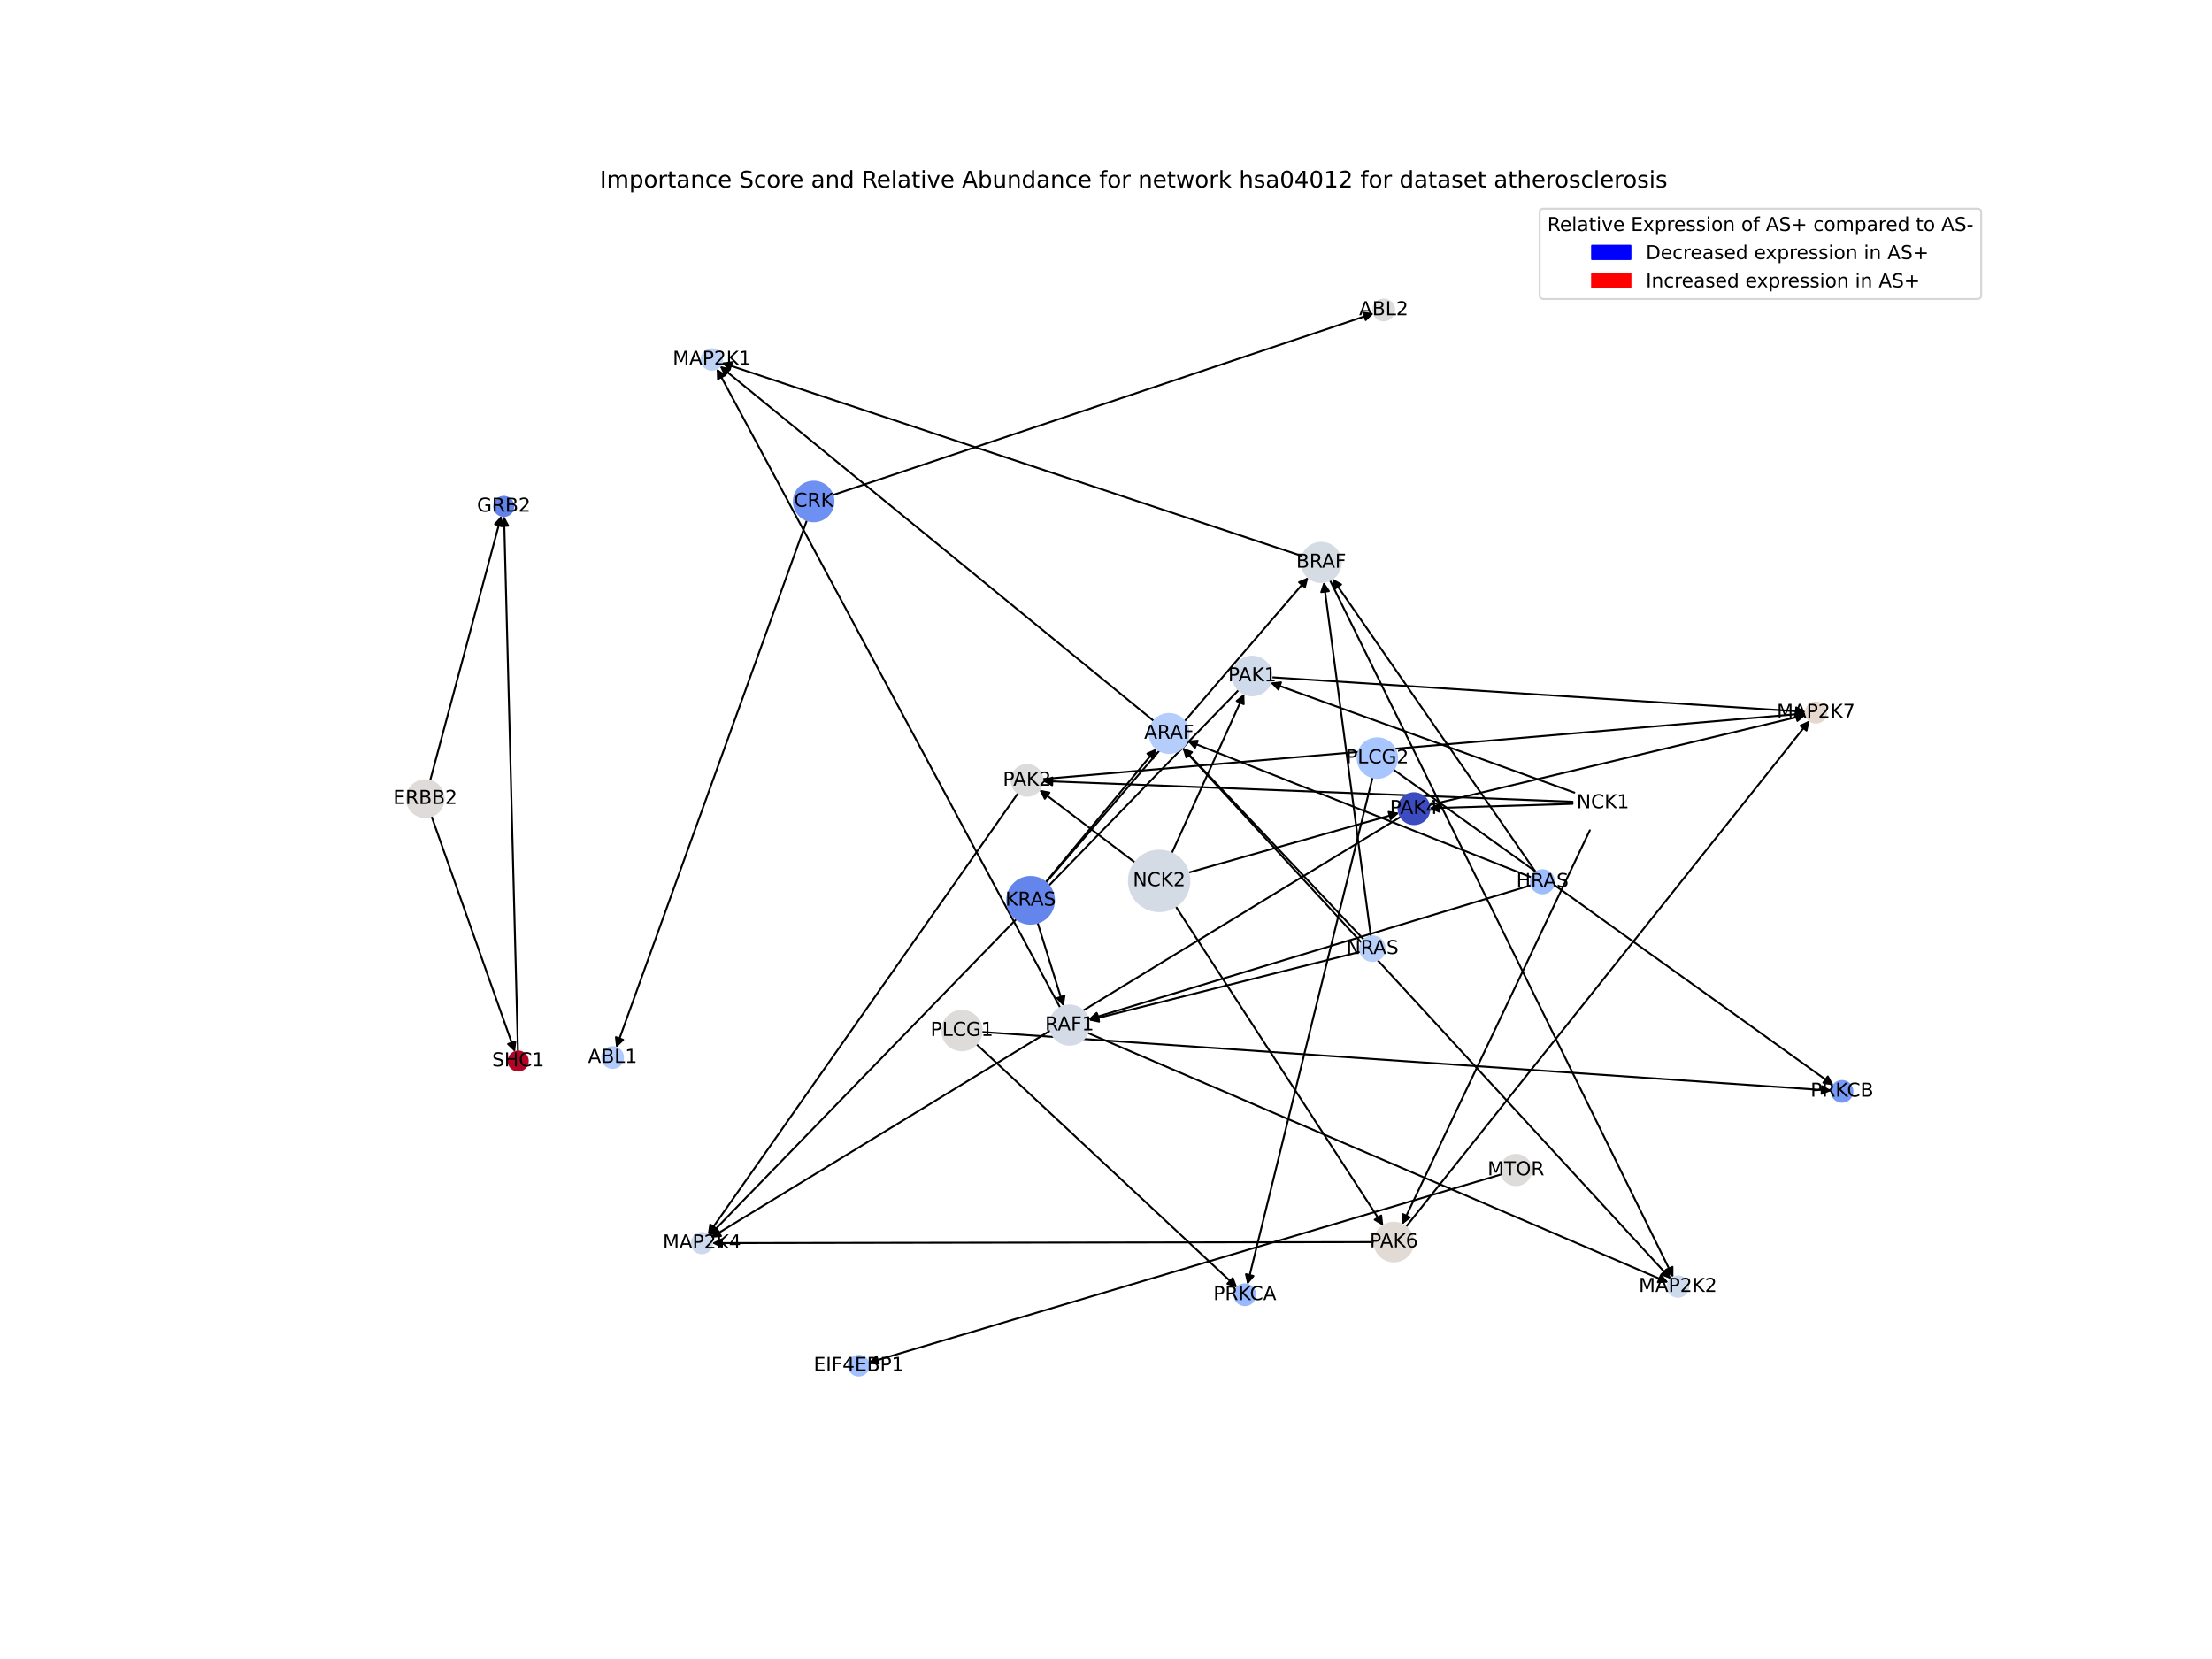 <?xml version="1.0" encoding="utf-8" standalone="no"?>
<!DOCTYPE svg PUBLIC "-//W3C//DTD SVG 1.1//EN"
  "http://www.w3.org/Graphics/SVG/1.1/DTD/svg11.dtd">
<!-- Created with matplotlib (https://matplotlib.org/) -->
<svg height="864pt" version="1.1" viewBox="0 0 1152 864" width="1152pt" xmlns="http://www.w3.org/2000/svg" xmlns:xlink="http://www.w3.org/1999/xlink">
 <defs>
  <style type="text/css">*{stroke-linecap:butt;stroke-linejoin:round;}</style>
 </defs>
 <g id="figure_1">
  <g id="patch_1">
   <path d="M 0 864 
L 1152 864 
L 1152 0 
L 0 0 
z
" style="fill:#ffffff;"/>
  </g>
  <g id="axes_1">
   <g id="patch_2">
    <path clip-path="url(#pbb621f8943)" d="M 223.967 406.665 
Q 242.526 337.618 260.794 269.651 
" style="fill:none;stroke:#000000;stroke-linecap:round;"/>
    <path clip-path="url(#pbb621f8943)" d="M 257.824 272.994 
L 260.794 269.651 
L 261.687 274.033 
L 257.824 272.994 
z
" style="stroke:#000000;stroke-linecap:round;"/>
   </g>
   <g id="patch_3">
    <path clip-path="url(#pbb621f8943)" d="M 224.681 424.995 
Q 246.445 486.437 267.835 546.826 
" style="fill:none;stroke:#000000;stroke-linecap:round;"/>
    <path clip-path="url(#pbb621f8943)" d="M 268.385 542.387 
L 267.835 546.826 
L 264.615 543.723 
L 268.385 542.387 
z
" style="stroke:#000000;stroke-linecap:round;"/>
   </g>
   <g id="patch_4">
    <path clip-path="url(#pbb621f8943)" d="M 781.937 611.584 
Q 617.06 660.667 453.255 709.431 
" style="fill:none;stroke:#000000;stroke-linecap:round;"/>
    <path clip-path="url(#pbb621f8943)" d="M 457.659 710.207 
L 453.255 709.431 
L 456.518 706.373 
L 457.659 710.207 
z
" style="stroke:#000000;stroke-linecap:round;"/>
   </g>
   <g id="patch_5">
    <path clip-path="url(#pbb621f8943)" d="M 420.255 270.886 
Q 370.581 408.263 321.287 544.588 
" style="fill:none;stroke:#000000;stroke-linecap:round;"/>
    <path clip-path="url(#pbb621f8943)" d="M 324.528 541.506 
L 321.287 544.588 
L 320.766 540.146 
L 324.528 541.506 
z
" style="stroke:#000000;stroke-linecap:round;"/>
   </g>
   <g id="patch_6">
    <path clip-path="url(#pbb621f8943)" d="M 433.554 257.888 
Q 574.505 210.519 714.396 163.506 
" style="fill:none;stroke:#000000;stroke-linecap:round;"/>
    <path clip-path="url(#pbb621f8943)" d="M 709.967 162.884 
L 714.396 163.506 
L 711.241 166.676 
L 709.967 162.884 
z
" style="stroke:#000000;stroke-linecap:round;"/>
   </g>
   <g id="patch_7">
    <path clip-path="url(#pbb621f8943)" d="M 645.151 359.303 
Q 507.198 501.455 370.024 642.805 
" style="fill:none;stroke:#000000;stroke-linecap:round;"/>
    <path clip-path="url(#pbb621f8943)" d="M 374.245 641.327 
L 370.024 642.805 
L 371.374 638.541 
L 374.245 641.327 
z
" style="stroke:#000000;stroke-linecap:round;"/>
   </g>
   <g id="patch_8">
    <path clip-path="url(#pbb621f8943)" d="M 662.225 352.723 
Q 801.343 361.728 939.345 370.66 
" style="fill:none;stroke:#000000;stroke-linecap:round;"/>
    <path clip-path="url(#pbb621f8943)" d="M 935.483 368.406 
L 939.345 370.66 
L 935.224 372.397 
L 935.483 368.406 
z
" style="stroke:#000000;stroke-linecap:round;"/>
   </g>
   <g id="patch_9">
    <path clip-path="url(#pbb621f8943)" d="M 530.243 413.009 
Q 449.422 528.041 369.243 642.158 
" style="fill:none;stroke:#000000;stroke-linecap:round;"/>
    <path clip-path="url(#pbb621f8943)" d="M 373.179 640.035 
L 369.243 642.158 
L 369.907 637.736 
L 373.179 640.035 
z
" style="stroke:#000000;stroke-linecap:round;"/>
   </g>
   <g id="patch_10">
    <path clip-path="url(#pbb621f8943)" d="M 542.892 405.733 
Q 741.683 388.631 939.361 371.624 
" style="fill:none;stroke:#000000;stroke-linecap:round;"/>
    <path clip-path="url(#pbb621f8943)" d="M 935.204 369.975 
L 939.361 371.624 
L 935.547 373.96 
L 935.204 369.975 
z
" style="stroke:#000000;stroke-linecap:round;"/>
   </g>
   <g id="patch_11">
    <path clip-path="url(#pbb621f8943)" d="M 729.526 425.349 
Q 549.801 535 371.03 644.07 
" style="fill:none;stroke:#000000;stroke-linecap:round;"/>
    <path clip-path="url(#pbb621f8943)" d="M 375.487 643.694 
L 371.03 644.07 
L 373.403 640.279 
L 375.487 643.694 
z
" style="stroke:#000000;stroke-linecap:round;"/>
   </g>
   <g id="patch_12">
    <path clip-path="url(#pbb621f8943)" d="M 744.228 419.283 
Q 842.411 395.795 939.508 372.568 
" style="fill:none;stroke:#000000;stroke-linecap:round;"/>
    <path clip-path="url(#pbb621f8943)" d="M 935.152 371.554 
L 939.508 372.568 
L 936.083 375.444 
L 935.152 371.554 
z
" style="stroke:#000000;stroke-linecap:round;"/>
   </g>
   <g id="patch_13">
    <path clip-path="url(#pbb621f8943)" d="M 715.825 646.884 
Q 543.338 647.144 371.97 647.402 
" style="fill:none;stroke:#000000;stroke-linecap:round;"/>
    <path clip-path="url(#pbb621f8943)" d="M 375.973 649.396 
L 371.97 647.402 
L 375.967 645.396 
L 375.973 649.396 
z
" style="stroke:#000000;stroke-linecap:round;"/>
   </g>
   <g id="patch_14">
    <path clip-path="url(#pbb621f8943)" d="M 732.182 638.989 
Q 837.316 507.103 941.752 376.092 
" style="fill:none;stroke:#000000;stroke-linecap:round;"/>
    <path clip-path="url(#pbb621f8943)" d="M 937.695 377.973 
L 941.752 376.092 
L 940.823 380.467 
L 937.695 377.973 
z
" style="stroke:#000000;stroke-linecap:round;"/>
   </g>
   <g id="patch_15">
    <path clip-path="url(#pbb621f8943)" d="M 819.907 412.78 
Q 740.776 384.141 662.697 355.883 
" style="fill:none;stroke:#000000;stroke-linecap:round;"/>
    <path clip-path="url(#pbb621f8943)" d="M 665.777 359.125 
L 662.697 355.883 
L 667.139 355.364 
L 665.777 359.125 
z
" style="stroke:#000000;stroke-linecap:round;"/>
   </g>
   <g id="patch_16">
    <path clip-path="url(#pbb621f8943)" d="M 818.971 417.542 
Q 680.941 412.139 544.029 406.781 
" style="fill:none;stroke:#000000;stroke-linecap:round;"/>
    <path clip-path="url(#pbb621f8943)" d="M 547.948 408.936 
L 544.029 406.781 
L 548.104 404.939 
L 547.948 408.936 
z
" style="stroke:#000000;stroke-linecap:round;"/>
   </g>
   <g id="patch_17">
    <path clip-path="url(#pbb621f8943)" d="M 818.966 418.641 
Q 781.705 419.776 745.561 420.877 
" style="fill:none;stroke:#000000;stroke-linecap:round;"/>
    <path clip-path="url(#pbb621f8943)" d="M 749.62 422.754 
L 745.561 420.877 
L 749.499 418.756 
L 749.62 422.754 
z
" style="stroke:#000000;stroke-linecap:round;"/>
   </g>
   <g id="patch_18">
    <path clip-path="url(#pbb621f8943)" d="M 827.976 432.437 
Q 779.104 535.103 730.713 636.76 
" style="fill:none;stroke:#000000;stroke-linecap:round;"/>
    <path clip-path="url(#pbb621f8943)" d="M 734.238 634.008 
L 730.713 636.76 
L 730.626 632.289 
L 734.238 634.008 
z
" style="stroke:#000000;stroke-linecap:round;"/>
   </g>
   <g id="patch_19">
    <path clip-path="url(#pbb621f8943)" d="M 610.215 444.405 
Q 629.108 402.825 647.538 362.262 
" style="fill:none;stroke:#000000;stroke-linecap:round;"/>
    <path clip-path="url(#pbb621f8943)" d="M 644.062 365.077 
L 647.538 362.262 
L 647.704 366.731 
L 644.062 365.077 
z
" style="stroke:#000000;stroke-linecap:round;"/>
   </g>
   <g id="patch_20">
    <path clip-path="url(#pbb621f8943)" d="M 591.137 449.22 
Q 566.206 430.257 542.165 411.971 
" style="fill:none;stroke:#000000;stroke-linecap:round;"/>
    <path clip-path="url(#pbb621f8943)" d="M 544.138 415.985 
L 542.165 411.971 
L 546.559 412.801 
L 544.138 415.985 
z
" style="stroke:#000000;stroke-linecap:round;"/>
   </g>
   <g id="patch_21">
    <path clip-path="url(#pbb621f8943)" d="M 618.865 454.467 
Q 673.759 438.909 727.579 423.655 
" style="fill:none;stroke:#000000;stroke-linecap:round;"/>
    <path clip-path="url(#pbb621f8943)" d="M 723.185 422.822 
L 727.579 423.655 
L 724.275 426.67 
L 723.185 422.822 
z
" style="stroke:#000000;stroke-linecap:round;"/>
   </g>
   <g id="patch_22">
    <path clip-path="url(#pbb621f8943)" d="M 612.284 471.996 
Q 666.347 555.207 719.801 637.48 
" style="fill:none;stroke:#000000;stroke-linecap:round;"/>
    <path clip-path="url(#pbb621f8943)" d="M 719.299 633.037 
L 719.801 637.48 
L 715.945 635.216 
L 719.299 633.037 
z
" style="stroke:#000000;stroke-linecap:round;"/>
   </g>
   <g id="patch_23">
    <path clip-path="url(#pbb621f8943)" d="M 269.749 547.593 
Q 266.13 408.169 262.54 269.863 
" style="fill:none;stroke:#000000;stroke-linecap:round;"/>
    <path clip-path="url(#pbb621f8943)" d="M 260.645 273.913 
L 262.54 269.863 
L 264.643 273.81 
L 260.645 273.913 
z
" style="stroke:#000000;stroke-linecap:round;"/>
   </g>
   <g id="patch_24">
    <path clip-path="url(#pbb621f8943)" d="M 508.474 543.757 
Q 576.412 607.179 643.534 669.839 
" style="fill:none;stroke:#000000;stroke-linecap:round;"/>
    <path clip-path="url(#pbb621f8943)" d="M 641.975 665.647 
L 643.534 669.839 
L 639.245 668.571 
L 641.975 665.647 
z
" style="stroke:#000000;stroke-linecap:round;"/>
   </g>
   <g id="patch_25">
    <path clip-path="url(#pbb621f8943)" d="M 511.216 537.445 
Q 732.561 552.733 952.791 567.945 
" style="fill:none;stroke:#000000;stroke-linecap:round;"/>
    <path clip-path="url(#pbb621f8943)" d="M 948.939 565.674 
L 952.791 567.945 
L 948.663 569.664 
L 948.939 565.674 
z
" style="stroke:#000000;stroke-linecap:round;"/>
   </g>
   <g id="patch_26">
    <path clip-path="url(#pbb621f8943)" d="M 714.857 404.786 
Q 682.238 536.911 649.887 667.951 
" style="fill:none;stroke:#000000;stroke-linecap:round;"/>
    <path clip-path="url(#pbb621f8943)" d="M 652.787 664.547 
L 649.887 667.951 
L 648.904 663.588 
L 652.787 664.547 
z
" style="stroke:#000000;stroke-linecap:round;"/>
   </g>
   <g id="patch_27">
    <path clip-path="url(#pbb621f8943)" d="M 725.688 400.793 
Q 840.302 483.013 954.007 564.581 
" style="fill:none;stroke:#000000;stroke-linecap:round;"/>
    <path clip-path="url(#pbb621f8943)" d="M 951.923 560.624 
L 954.007 564.581 
L 949.591 563.875 
L 951.923 560.624 
z
" style="stroke:#000000;stroke-linecap:round;"/>
   </g>
   <g id="patch_28">
    <path clip-path="url(#pbb621f8943)" d="M 678.367 289.674 
Q 527.091 239.29 376.876 189.26 
" style="fill:none;stroke:#000000;stroke-linecap:round;"/>
    <path clip-path="url(#pbb621f8943)" d="M 380.039 192.422 
L 376.876 189.26 
L 381.303 188.627 
L 380.039 192.422 
z
" style="stroke:#000000;stroke-linecap:round;"/>
   </g>
   <g id="patch_29">
    <path clip-path="url(#pbb621f8943)" d="M 692.581 302.074 
Q 782.028 483.666 870.981 664.256 
" style="fill:none;stroke:#000000;stroke-linecap:round;"/>
    <path clip-path="url(#pbb621f8943)" d="M 871.008 659.784 
L 870.981 664.256 
L 867.419 661.551 
L 871.008 659.784 
z
" style="stroke:#000000;stroke-linecap:round;"/>
   </g>
   <g id="patch_30">
    <path clip-path="url(#pbb621f8943)" d="M 552.173 524.862 
Q 462.721 358.399 373.798 192.92 
" style="fill:none;stroke:#000000;stroke-linecap:round;"/>
    <path clip-path="url(#pbb621f8943)" d="M 373.929 197.391 
L 373.798 192.92 
L 377.453 195.497 
L 373.929 197.391 
z
" style="stroke:#000000;stroke-linecap:round;"/>
   </g>
   <g id="patch_31">
    <path clip-path="url(#pbb621f8943)" d="M 566.411 537.912 
Q 717.665 602.929 867.891 667.504 
" style="fill:none;stroke:#000000;stroke-linecap:round;"/>
    <path clip-path="url(#pbb621f8943)" d="M 865.006 664.087 
L 867.891 667.504 
L 863.426 667.762 
L 865.006 664.087 
z
" style="stroke:#000000;stroke-linecap:round;"/>
   </g>
   <g id="patch_32">
    <path clip-path="url(#pbb621f8943)" d="M 600.966 375.541 
Q 487.923 283.074 375.745 191.315 
" style="fill:none;stroke:#000000;stroke-linecap:round;"/>
    <path clip-path="url(#pbb621f8943)" d="M 377.575 195.396 
L 375.745 191.315 
L 380.108 192.3 
L 377.575 195.396 
z
" style="stroke:#000000;stroke-linecap:round;"/>
   </g>
   <g id="patch_33">
    <path clip-path="url(#pbb621f8943)" d="M 615.728 389.469 
Q 742.972 527.795 869.459 665.298 
" style="fill:none;stroke:#000000;stroke-linecap:round;"/>
    <path clip-path="url(#pbb621f8943)" d="M 868.223 661 
L 869.459 665.298 
L 865.279 663.708 
L 868.223 661 
z
" style="stroke:#000000;stroke-linecap:round;"/>
   </g>
   <g id="patch_34">
    <path clip-path="url(#pbb621f8943)" d="M 799.853 454.244 
Q 746.87 377.775 694.522 302.224 
" style="fill:none;stroke:#000000;stroke-linecap:round;"/>
    <path clip-path="url(#pbb621f8943)" d="M 695.157 306.651 
L 694.522 302.224 
L 698.444 304.373 
L 695.157 306.651 
z
" style="stroke:#000000;stroke-linecap:round;"/>
   </g>
   <g id="patch_35">
    <path clip-path="url(#pbb621f8943)" d="M 797.507 460.971 
Q 682.155 495.939 567.872 530.582 
" style="fill:none;stroke:#000000;stroke-linecap:round;"/>
    <path clip-path="url(#pbb621f8943)" d="M 572.281 531.336 
L 567.872 530.582 
L 571.12 527.508 
L 572.281 531.336 
z
" style="stroke:#000000;stroke-linecap:round;"/>
   </g>
   <g id="patch_36">
    <path clip-path="url(#pbb621f8943)" d="M 797.675 456.982 
Q 707.987 421.36 619.338 386.151 
" style="fill:none;stroke:#000000;stroke-linecap:round;"/>
    <path clip-path="url(#pbb621f8943)" d="M 622.317 389.486 
L 619.338 386.151 
L 623.794 385.769 
L 622.317 389.486 
z
" style="stroke:#000000;stroke-linecap:round;"/>
   </g>
   <g id="patch_37">
    <path clip-path="url(#pbb621f8943)" d="M 544.684 459.655 
Q 613.043 380.153 680.673 301.499 
" style="fill:none;stroke:#000000;stroke-linecap:round;"/>
    <path clip-path="url(#pbb621f8943)" d="M 676.549 303.228 
L 680.673 301.499 
L 679.582 305.836 
L 676.549 303.228 
z
" style="stroke:#000000;stroke-linecap:round;"/>
   </g>
   <g id="patch_38">
    <path clip-path="url(#pbb621f8943)" d="M 540.368 480.527 
Q 547.168 502.318 553.635 523.041 
" style="fill:none;stroke:#000000;stroke-linecap:round;"/>
    <path clip-path="url(#pbb621f8943)" d="M 554.353 518.627 
L 553.635 523.041 
L 550.535 519.819 
L 554.353 518.627 
z
" style="stroke:#000000;stroke-linecap:round;"/>
   </g>
   <g id="patch_39">
    <path clip-path="url(#pbb621f8943)" d="M 544.517 459.519 
Q 573.43 424.665 601.63 390.672 
" style="fill:none;stroke:#000000;stroke-linecap:round;"/>
    <path clip-path="url(#pbb621f8943)" d="M 597.537 392.473 
L 601.63 390.672 
L 600.616 395.027 
L 597.537 392.473 
z
" style="stroke:#000000;stroke-linecap:round;"/>
   </g>
   <g id="patch_40">
    <path clip-path="url(#pbb621f8943)" d="M 713.926 487.698 
Q 701.667 395.367 689.556 304.144 
" style="fill:none;stroke:#000000;stroke-linecap:round;"/>
    <path clip-path="url(#pbb621f8943)" d="M 688.1 308.373 
L 689.556 304.144 
L 692.065 307.846 
L 688.1 308.373 
z
" style="stroke:#000000;stroke-linecap:round;"/>
   </g>
   <g id="patch_41">
    <path clip-path="url(#pbb621f8943)" d="M 708.537 495.647 
Q 637.736 513.509 568.018 531.097 
" style="fill:none;stroke:#000000;stroke-linecap:round;"/>
    <path clip-path="url(#pbb621f8943)" d="M 572.386 532.058 
L 568.018 531.097 
L 571.408 528.18 
L 572.386 532.058 
z
" style="stroke:#000000;stroke-linecap:round;"/>
   </g>
   <g id="patch_42">
    <path clip-path="url(#pbb621f8943)" d="M 710.353 489.398 
Q 663.092 439.389 616.599 390.192 
" style="fill:none;stroke:#000000;stroke-linecap:round;"/>
    <path clip-path="url(#pbb621f8943)" d="M 617.893 394.473 
L 616.599 390.192 
L 620.8 391.726 
L 617.893 394.473 
z
" style="stroke:#000000;stroke-linecap:round;"/>
   </g>
   <g id="PathCollection_1">
    <path clip-path="url(#pbb621f8943)" d="M 262.381 268.743 
C 263.707 268.743 264.979 268.216 265.917 267.278 
C 266.855 266.34 267.381 265.069 267.381 263.743 
C 267.381 262.417 266.855 261.145 265.917 260.207 
C 264.979 259.269 263.707 258.743 262.381 258.743 
C 261.055 258.743 259.784 259.269 258.846 260.207 
C 257.908 261.145 257.381 262.417 257.381 263.743 
C 257.381 265.069 257.908 266.34 258.846 267.278 
C 259.784 268.216 261.055 268.743 262.381 268.743 
z
" style="fill:#6282ea;stroke:#6282ea;"/>
    <path clip-path="url(#pbb621f8943)" d="M 221.474 425.547 
C 224.022 425.547 226.466 424.535 228.267 422.733 
C 230.069 420.932 231.081 418.488 231.081 415.941 
C 231.081 413.393 230.069 410.949 228.267 409.148 
C 226.466 407.346 224.022 406.334 221.474 406.334 
C 218.927 406.334 216.483 407.346 214.682 409.148 
C 212.88 410.949 211.868 413.393 211.868 415.941 
C 211.868 418.488 212.88 420.932 214.682 422.733 
C 216.483 424.535 218.927 425.547 221.474 425.547 
z
" style="fill:#dfdbd9;stroke:#dfdbd9;"/>
    <path clip-path="url(#pbb621f8943)" d="M 447.216 716.411 
C 448.59 716.411 449.909 715.865 450.88 714.893 
C 451.852 713.921 452.398 712.603 452.398 711.229 
C 452.398 709.855 451.852 708.537 450.88 707.565 
C 449.909 706.593 448.59 706.047 447.216 706.047 
C 445.842 706.047 444.524 706.593 443.552 707.565 
C 442.58 708.537 442.034 709.855 442.034 711.229 
C 442.034 712.603 442.58 713.921 443.552 714.893 
C 444.524 715.865 445.842 716.411 447.216 716.411 
z
" style="fill:#a1c0ff;stroke:#a1c0ff;"/>
    <path clip-path="url(#pbb621f8943)" d="M 789.502 617.228 
C 791.596 617.228 793.605 616.396 795.086 614.915 
C 796.566 613.435 797.398 611.426 797.398 609.332 
C 797.398 607.238 796.566 605.229 795.086 603.749 
C 793.605 602.268 791.596 601.436 789.502 601.436 
C 787.408 601.436 785.4 602.268 783.919 603.749 
C 782.438 605.229 781.606 607.238 781.606 609.332 
C 781.606 611.426 782.438 613.435 783.919 614.915 
C 785.4 616.396 787.408 617.228 789.502 617.228 
z
" style="fill:#dedcdb;stroke:#dedcdb;"/>
    <path clip-path="url(#pbb621f8943)" d="M 423.765 271.504 
C 426.504 271.504 429.131 270.416 431.067 268.48 
C 433.004 266.543 434.092 263.916 434.092 261.178 
C 434.092 258.439 433.004 255.812 431.067 253.876 
C 429.131 251.939 426.504 250.851 423.765 250.851 
C 421.027 250.851 418.4 251.939 416.463 253.876 
C 414.527 255.812 413.439 258.439 413.439 261.178 
C 413.439 263.916 414.527 266.543 416.463 268.48 
C 418.4 270.416 421.027 271.504 423.765 271.504 
z
" style="fill:#6e90f2;stroke:#6e90f2;"/>
    <path clip-path="url(#pbb621f8943)" d="M 652.168 362.149 
C 654.84 362.149 657.403 361.088 659.293 359.198 
C 661.183 357.308 662.245 354.745 662.245 352.072 
C 662.245 349.4 661.183 346.837 659.293 344.947 
C 657.403 343.057 654.84 341.996 652.168 341.996 
C 649.495 341.996 646.932 343.057 645.042 344.947 
C 643.153 346.837 642.091 349.4 642.091 352.072 
C 642.091 354.745 643.153 357.308 645.042 359.198 
C 646.932 361.088 649.495 362.149 652.168 362.149 
z
" style="fill:#cfdaea;stroke:#cfdaea;"/>
    <path clip-path="url(#pbb621f8943)" d="M 534.87 414.473 
C 537.005 414.473 539.053 413.625 540.563 412.115 
C 542.073 410.606 542.921 408.558 542.921 406.423 
C 542.921 404.288 542.073 402.24 540.563 400.73 
C 539.053 399.22 537.005 398.372 534.87 398.372 
C 532.735 398.372 530.687 399.22 529.178 400.73 
C 527.668 402.24 526.819 404.288 526.819 406.423 
C 526.819 408.558 527.668 410.606 529.178 412.115 
C 530.687 413.625 532.735 414.473 534.87 414.473 
z
" style="fill:#dddcdc;stroke:#dddcdc;"/>
    <path clip-path="url(#pbb621f8943)" d="M 736.398 429.206 
C 738.533 429.206 740.581 428.358 742.091 426.848 
C 743.601 425.339 744.449 423.291 744.449 421.156 
C 744.449 419.021 743.601 416.973 742.091 415.463 
C 740.581 413.953 738.533 413.105 736.398 413.105 
C 734.263 413.105 732.215 413.953 730.705 415.463 
C 729.196 416.973 728.347 419.021 728.347 421.156 
C 728.347 423.291 729.196 425.339 730.705 426.848 
C 732.215 428.358 734.263 429.206 736.398 429.206 
z
" style="fill:#3b4cc0;stroke:#3b4cc0;"/>
    <path clip-path="url(#pbb621f8943)" d="M 725.901 656.946 
C 728.573 656.946 731.137 655.884 733.026 653.994 
C 734.916 652.104 735.978 649.541 735.978 646.869 
C 735.978 644.196 734.916 641.633 733.026 639.743 
C 731.137 637.854 728.573 636.792 725.901 636.792 
C 723.228 636.792 720.665 637.854 718.775 639.743 
C 716.886 641.633 715.824 644.196 715.824 646.869 
C 715.824 649.541 716.886 652.104 718.775 653.994 
C 720.665 655.884 723.228 656.946 725.901 656.946 
z
" style="fill:#e2dad5;stroke:#e2dad5;"/>
    <path clip-path="url(#pbb621f8943)" d="M 834.772 433.971 
C 838.965 433.971 842.987 432.305 845.953 429.34 
C 848.918 426.375 850.584 422.353 850.584 418.16 
C 850.584 413.967 848.918 409.945 845.953 406.98 
C 842.987 404.015 838.965 402.349 834.772 402.349 
C 830.579 402.349 826.557 404.015 823.592 406.98 
C 820.627 409.945 818.961 413.967 818.961 418.16 
C 818.961 422.353 820.627 426.375 823.592 429.34 
C 826.557 432.305 830.579 433.971 834.772 433.971 
z
" style="fill:none;"/>
    <path clip-path="url(#pbb621f8943)" d="M 603.69 474.54 
C 607.872 474.54 611.884 472.878 614.842 469.92 
C 617.8 466.963 619.462 462.951 619.462 458.768 
C 619.462 454.585 617.8 450.573 614.842 447.615 
C 611.884 444.657 607.872 442.995 603.69 442.995 
C 599.507 442.995 595.495 444.657 592.537 447.615 
C 589.579 450.573 587.917 454.585 587.917 458.768 
C 587.917 462.951 589.579 466.963 592.537 469.92 
C 595.495 472.878 599.507 474.54 603.69 474.54 
z
" style="fill:#d5dbe5;stroke:#d5dbe5;"/>
    <path clip-path="url(#pbb621f8943)" d="M 365.552 652.711 
C 366.958 652.711 368.306 652.153 369.3 651.159 
C 370.294 650.165 370.852 648.817 370.852 647.412 
C 370.852 646.006 370.294 644.658 369.3 643.664 
C 368.306 642.671 366.958 642.112 365.552 642.112 
C 364.147 642.112 362.799 642.671 361.805 643.664 
C 360.811 644.658 360.253 646.006 360.253 647.412 
C 360.253 648.817 360.811 650.165 361.805 651.159 
C 362.799 652.153 364.147 652.711 365.552 652.711 
z
" style="fill:#cdd9ec;stroke:#cdd9ec;"/>
    <path clip-path="url(#pbb621f8943)" d="M 945.752 376.374 
C 947.157 376.374 948.506 375.816 949.499 374.822 
C 950.493 373.828 951.052 372.48 951.052 371.075 
C 951.052 369.669 950.493 368.321 949.499 367.327 
C 948.506 366.333 947.157 365.775 945.752 365.775 
C 944.346 365.775 942.998 366.333 942.004 367.327 
C 941.011 368.321 940.452 369.669 940.452 371.075 
C 940.452 372.48 941.011 373.828 942.004 374.822 
C 942.998 375.816 944.346 376.374 945.752 376.374 
z
" style="fill:#e6d7cf;stroke:#e6d7cf;"/>
    <path clip-path="url(#pbb621f8943)" d="M 269.879 557.595 
C 271.205 557.595 272.477 557.068 273.415 556.131 
C 274.352 555.193 274.879 553.921 274.879 552.595 
C 274.879 551.269 274.352 549.997 273.415 549.06 
C 272.477 548.122 271.205 547.595 269.879 547.595 
C 268.553 547.595 267.281 548.122 266.343 549.06 
C 265.406 549.997 264.879 551.269 264.879 552.595 
C 264.879 553.921 265.406 555.193 266.343 556.131 
C 267.281 557.068 268.553 557.595 269.879 557.595 
z
" style="fill:#b40426;stroke:#b40426;"/>
    <path clip-path="url(#pbb621f8943)" d="M 648.318 679.734 
C 649.758 679.734 651.139 679.162 652.157 678.144 
C 653.175 677.126 653.747 675.744 653.747 674.305 
C 653.747 672.865 653.175 671.484 652.157 670.466 
C 651.139 669.448 649.758 668.876 648.318 668.876 
C 646.878 668.876 645.497 669.448 644.479 670.466 
C 643.461 671.484 642.889 672.865 642.889 674.305 
C 642.889 675.744 643.461 677.126 644.479 678.144 
C 645.497 679.162 646.878 679.734 648.318 679.734 
z
" style="fill:#98b9ff;stroke:#98b9ff;"/>
    <path clip-path="url(#pbb621f8943)" d="M 959.326 573.825 
C 960.765 573.825 962.146 573.253 963.165 572.235 
C 964.183 571.217 964.755 569.836 964.755 568.396 
C 964.755 566.956 964.183 565.575 963.165 564.557 
C 962.146 563.539 960.765 562.967 959.326 562.967 
C 957.886 562.967 956.505 563.539 955.487 564.557 
C 954.469 565.575 953.897 566.956 953.897 568.396 
C 953.897 569.836 954.469 571.217 955.487 572.235 
C 956.505 573.253 957.886 573.825 959.326 573.825 
z
" style="fill:#779af7;stroke:#779af7;"/>
    <path clip-path="url(#pbb621f8943)" d="M 500.952 547.025 
C 503.681 547.025 506.298 545.941 508.227 544.011 
C 510.157 542.082 511.241 539.464 511.241 536.736 
C 511.241 534.007 510.157 531.39 508.227 529.46 
C 506.298 527.531 503.681 526.447 500.952 526.447 
C 498.223 526.447 495.606 527.531 493.676 529.46 
C 491.747 531.39 490.663 534.007 490.663 536.736 
C 490.663 539.464 491.747 542.082 493.676 544.011 
C 495.606 545.941 498.223 547.025 500.952 547.025 
z
" style="fill:#dedcdb;stroke:#dedcdb;"/>
    <path clip-path="url(#pbb621f8943)" d="M 717.324 405.089 
C 720.055 405.089 722.674 404.005 724.605 402.074 
C 726.536 400.143 727.621 397.524 727.621 394.793 
C 727.621 392.062 726.536 389.443 724.605 387.512 
C 722.674 385.581 720.055 384.496 717.324 384.496 
C 714.594 384.496 711.974 385.581 710.043 387.512 
C 708.113 389.443 707.028 392.062 707.028 394.793 
C 707.028 397.524 708.113 400.143 710.043 402.074 
C 711.974 404.005 714.594 405.089 717.324 405.089 
z
" style="fill:#a7c5fe;stroke:#a7c5fe;"/>
    <path clip-path="url(#pbb621f8943)" d="M 319.052 556.226 
C 320.5 556.226 321.888 555.651 322.911 554.627 
C 323.935 553.604 324.51 552.216 324.51 550.768 
C 324.51 549.321 323.935 547.933 322.911 546.909 
C 321.888 545.886 320.5 545.311 319.052 545.311 
C 317.605 545.311 316.217 545.886 315.193 546.909 
C 314.17 547.933 313.595 549.321 313.595 550.768 
C 313.595 552.216 314.17 553.604 315.193 554.627 
C 316.217 555.651 317.605 556.226 319.052 556.226 
z
" style="fill:#b1cbfc;stroke:#b1cbfc;"/>
    <path clip-path="url(#pbb621f8943)" d="M 720.629 166.868 
C 722.076 166.868 723.464 166.293 724.488 165.27 
C 725.511 164.246 726.086 162.858 726.086 161.411 
C 726.086 159.964 725.511 158.575 724.488 157.552 
C 723.464 156.528 722.076 155.953 720.629 155.953 
C 719.181 155.953 717.793 156.528 716.77 157.552 
C 715.746 158.575 715.171 159.964 715.171 161.411 
C 715.171 162.858 715.746 164.246 716.77 165.27 
C 717.793 166.293 719.181 166.868 720.629 166.868 
z
" style="fill:#dddcdc;stroke:#dddcdc;"/>
    <path clip-path="url(#pbb621f8943)" d="M 370.731 192.571 
C 372.152 192.571 373.515 192.007 374.519 191.002 
C 375.524 189.997 376.089 188.634 376.089 187.214 
C 376.089 185.793 375.524 184.43 374.519 183.425 
C 373.515 182.421 372.152 181.856 370.731 181.856 
C 369.31 181.856 367.947 182.421 366.943 183.425 
C 365.938 184.43 365.374 185.793 365.374 187.214 
C 365.374 188.634 365.938 189.997 366.943 191.002 
C 367.947 192.007 369.31 192.571 370.731 192.571 
z
" style="fill:#bed2f6;stroke:#bed2f6;"/>
    <path clip-path="url(#pbb621f8943)" d="M 873.841 675.42 
C 875.262 675.42 876.625 674.855 877.63 673.851 
C 878.634 672.846 879.199 671.483 879.199 670.062 
C 879.199 668.641 878.634 667.279 877.63 666.274 
C 876.625 665.269 875.262 664.705 873.841 664.705 
C 872.42 664.705 871.058 665.269 870.053 666.274 
C 869.048 667.279 868.484 668.641 868.484 670.062 
C 868.484 671.483 869.048 672.846 870.053 673.851 
C 871.058 674.855 872.42 675.42 873.841 675.42 
z
" style="fill:#cdd9ec;stroke:#cdd9ec;"/>
    <path clip-path="url(#pbb621f8943)" d="M 688.064 303.124 
C 690.775 303.124 693.375 302.047 695.291 300.131 
C 697.208 298.214 698.285 295.614 698.285 292.903 
C 698.285 290.192 697.208 287.592 695.291 285.676 
C 693.375 283.759 690.775 282.682 688.064 282.682 
C 685.353 282.682 682.753 283.759 680.836 285.676 
C 678.919 287.592 677.842 290.192 677.842 292.903 
C 677.842 295.614 678.919 298.214 680.836 300.131 
C 682.753 302.047 685.353 303.124 688.064 303.124 
z
" style="fill:#d6dce4;stroke:#d6dce4;"/>
    <path clip-path="url(#pbb621f8943)" d="M 557.016 544.102 
C 559.728 544.102 562.33 543.024 564.248 541.106 
C 566.167 539.188 567.244 536.586 567.244 533.873 
C 567.244 531.16 566.167 528.558 564.248 526.64 
C 562.33 524.722 559.728 523.644 557.016 523.644 
C 554.303 523.644 551.701 524.722 549.783 526.64 
C 547.864 528.558 546.787 531.16 546.787 533.873 
C 546.787 536.586 547.864 539.188 549.783 541.106 
C 551.701 543.024 554.303 544.102 557.016 544.102 
z
" style="fill:#d4dbe6;stroke:#d4dbe6;"/>
    <path clip-path="url(#pbb621f8943)" d="M 608.839 392.157 
C 611.538 392.157 614.127 391.085 616.035 389.177 
C 617.943 387.268 619.015 384.68 619.015 381.981 
C 619.015 379.282 617.943 376.694 616.035 374.786 
C 614.127 372.877 611.538 371.805 608.839 371.805 
C 606.141 371.805 603.552 372.877 601.644 374.786 
C 599.736 376.694 598.663 379.282 598.663 381.981 
C 598.663 384.68 599.736 387.268 601.644 389.177 
C 603.552 391.085 606.141 392.157 608.839 392.157 
z
" style="fill:#b5cdfa;stroke:#b5cdfa;"/>
    <path clip-path="url(#pbb621f8943)" d="M 803.298 465.263 
C 804.902 465.263 806.44 464.626 807.574 463.492 
C 808.708 462.358 809.346 460.819 809.346 459.215 
C 809.346 457.611 808.708 456.073 807.574 454.939 
C 806.44 453.805 804.902 453.168 803.298 453.168 
C 801.694 453.168 800.156 453.805 799.022 454.939 
C 797.888 456.073 797.25 457.611 797.25 459.215 
C 797.25 460.819 797.888 462.358 799.022 463.492 
C 800.156 464.626 801.694 465.263 803.298 465.263 
z
" style="fill:#9dbdff;stroke:#9dbdff;"/>
    <path clip-path="url(#pbb621f8943)" d="M 536.739 481.079 
C 539.97 481.079 543.069 479.796 545.354 477.511 
C 547.639 475.226 548.923 472.127 548.923 468.895 
C 548.923 465.664 547.639 462.565 545.354 460.28 
C 543.069 457.995 539.97 456.711 536.739 456.711 
C 533.507 456.711 530.408 457.995 528.123 460.28 
C 525.838 462.565 524.554 465.664 524.554 468.895 
C 524.554 472.127 525.838 475.226 528.123 477.511 
C 530.408 479.796 533.507 481.079 536.739 481.079 
z
" style="fill:#6485ec;stroke:#6485ec;"/>
    <path clip-path="url(#pbb621f8943)" d="M 714.772 500.505 
C 716.478 500.505 718.113 499.827 719.319 498.621 
C 720.525 497.415 721.203 495.779 721.203 494.074 
C 721.203 492.368 720.525 490.732 719.319 489.526 
C 718.113 488.32 716.478 487.643 714.772 487.643 
C 713.066 487.643 711.431 488.32 710.225 489.526 
C 709.019 490.732 708.341 492.368 708.341 494.074 
C 708.341 495.779 709.019 497.415 710.225 498.621 
C 711.431 499.827 713.066 500.505 714.772 500.505 
z
" style="fill:#b7cff9;stroke:#b7cff9;"/>
   </g>
   <g id="text_1">
    <g clip-path="url(#pbb621f8943)">
     <!-- GRB2 -->
     <g transform="translate(248.421 266.502)scale(0.1 -0.1)">
      <defs>
       <path d="M 59.516 10.406 
L 59.516 29.984 
L 43.406 29.984 
L 43.406 38.094 
L 69.281 38.094 
L 69.281 6.781 
Q 63.578 2.734 56.688 0.656 
Q 49.812 -1.422 42 -1.422 
Q 24.906 -1.422 15.25 8.562 
Q 5.609 18.562 5.609 36.375 
Q 5.609 54.25 15.25 64.234 
Q 24.906 74.219 42 74.219 
Q 49.125 74.219 55.547 72.453 
Q 61.969 70.703 67.391 67.281 
L 67.391 56.781 
Q 61.922 61.422 55.766 63.766 
Q 49.609 66.109 42.828 66.109 
Q 29.438 66.109 22.719 58.641 
Q 16.016 51.172 16.016 36.375 
Q 16.016 21.625 22.719 14.156 
Q 29.438 6.688 42.828 6.688 
Q 48.047 6.688 52.141 7.594 
Q 56.25 8.5 59.516 10.406 
z
" id="DejaVuSans-71"/>
       <path d="M 44.391 34.188 
Q 47.562 33.109 50.562 29.594 
Q 53.562 26.078 56.594 19.922 
L 66.609 0 
L 56 0 
L 46.688 18.703 
Q 43.062 26.031 39.672 28.422 
Q 36.281 30.812 30.422 30.812 
L 19.672 30.812 
L 19.672 0 
L 9.812 0 
L 9.812 72.906 
L 32.078 72.906 
Q 44.578 72.906 50.734 67.672 
Q 56.891 62.453 56.891 51.906 
Q 56.891 45.016 53.688 40.469 
Q 50.484 35.938 44.391 34.188 
z
M 19.672 64.797 
L 19.672 38.922 
L 32.078 38.922 
Q 39.203 38.922 42.844 42.219 
Q 46.484 45.516 46.484 51.906 
Q 46.484 58.297 42.844 61.547 
Q 39.203 64.797 32.078 64.797 
z
" id="DejaVuSans-82"/>
       <path d="M 19.672 34.812 
L 19.672 8.109 
L 35.5 8.109 
Q 43.453 8.109 47.281 11.406 
Q 51.125 14.703 51.125 21.484 
Q 51.125 28.328 47.281 31.562 
Q 43.453 34.812 35.5 34.812 
z
M 19.672 64.797 
L 19.672 42.828 
L 34.281 42.828 
Q 41.5 42.828 45.031 45.531 
Q 48.578 48.25 48.578 53.812 
Q 48.578 59.328 45.031 62.062 
Q 41.5 64.797 34.281 64.797 
z
M 9.812 72.906 
L 35.016 72.906 
Q 46.297 72.906 52.391 68.219 
Q 58.5 63.531 58.5 54.891 
Q 58.5 48.188 55.375 44.234 
Q 52.25 40.281 46.188 39.312 
Q 53.469 37.75 57.5 32.781 
Q 61.531 27.828 61.531 20.406 
Q 61.531 10.641 54.891 5.312 
Q 48.25 0 35.984 0 
L 9.812 0 
z
" id="DejaVuSans-66"/>
       <path d="M 19.188 8.297 
L 53.609 8.297 
L 53.609 0 
L 7.328 0 
L 7.328 8.297 
Q 12.938 14.109 22.625 23.891 
Q 32.328 33.688 34.812 36.531 
Q 39.547 41.844 41.422 45.531 
Q 43.312 49.219 43.312 52.781 
Q 43.312 58.594 39.234 62.25 
Q 35.156 65.922 28.609 65.922 
Q 23.969 65.922 18.812 64.312 
Q 13.672 62.703 7.812 59.422 
L 7.812 69.391 
Q 13.766 71.781 18.938 73 
Q 24.125 74.219 28.422 74.219 
Q 39.75 74.219 46.484 68.547 
Q 53.219 62.891 53.219 53.422 
Q 53.219 48.922 51.531 44.891 
Q 49.859 40.875 45.406 35.406 
Q 44.188 33.984 37.641 27.219 
Q 31.109 20.453 19.188 8.297 
z
" id="DejaVuSans-50"/>
      </defs>
      <use xlink:href="#DejaVuSans-71"/>
      <use x="77.49" xlink:href="#DejaVuSans-82"/>
      <use x="146.973" xlink:href="#DejaVuSans-66"/>
      <use x="215.576" xlink:href="#DejaVuSans-50"/>
     </g>
    </g>
   </g>
   <g id="text_2">
    <g clip-path="url(#pbb621f8943)">
     <!-- ERBB2 -->
     <g transform="translate(204.799 418.7)scale(0.1 -0.1)">
      <defs>
       <path d="M 9.812 72.906 
L 55.906 72.906 
L 55.906 64.594 
L 19.672 64.594 
L 19.672 43.016 
L 54.391 43.016 
L 54.391 34.719 
L 19.672 34.719 
L 19.672 8.297 
L 56.781 8.297 
L 56.781 0 
L 9.812 0 
z
" id="DejaVuSans-69"/>
      </defs>
      <use xlink:href="#DejaVuSans-69"/>
      <use x="63.184" xlink:href="#DejaVuSans-82"/>
      <use x="132.666" xlink:href="#DejaVuSans-66"/>
      <use x="201.27" xlink:href="#DejaVuSans-66"/>
      <use x="269.873" xlink:href="#DejaVuSans-50"/>
     </g>
    </g>
   </g>
   <g id="text_3">
    <g clip-path="url(#pbb621f8943)">
     <!-- EIF4EBP1 -->
     <g transform="translate(423.739 713.988)scale(0.1 -0.1)">
      <defs>
       <path d="M 9.812 72.906 
L 19.672 72.906 
L 19.672 0 
L 9.812 0 
z
" id="DejaVuSans-73"/>
       <path d="M 9.812 72.906 
L 51.703 72.906 
L 51.703 64.594 
L 19.672 64.594 
L 19.672 43.109 
L 48.578 43.109 
L 48.578 34.812 
L 19.672 34.812 
L 19.672 0 
L 9.812 0 
z
" id="DejaVuSans-70"/>
       <path d="M 37.797 64.312 
L 12.891 25.391 
L 37.797 25.391 
z
M 35.203 72.906 
L 47.609 72.906 
L 47.609 25.391 
L 58.016 25.391 
L 58.016 17.188 
L 47.609 17.188 
L 47.609 0 
L 37.797 0 
L 37.797 17.188 
L 4.891 17.188 
L 4.891 26.703 
z
" id="DejaVuSans-52"/>
       <path d="M 19.672 64.797 
L 19.672 37.406 
L 32.078 37.406 
Q 38.969 37.406 42.719 40.969 
Q 46.484 44.531 46.484 51.125 
Q 46.484 57.672 42.719 61.234 
Q 38.969 64.797 32.078 64.797 
z
M 9.812 72.906 
L 32.078 72.906 
Q 44.344 72.906 50.609 67.359 
Q 56.891 61.812 56.891 51.125 
Q 56.891 40.328 50.609 34.812 
Q 44.344 29.297 32.078 29.297 
L 19.672 29.297 
L 19.672 0 
L 9.812 0 
z
" id="DejaVuSans-80"/>
       <path d="M 12.406 8.297 
L 28.516 8.297 
L 28.516 63.922 
L 10.984 60.406 
L 10.984 69.391 
L 28.422 72.906 
L 38.281 72.906 
L 38.281 8.297 
L 54.391 8.297 
L 54.391 0 
L 12.406 0 
z
" id="DejaVuSans-49"/>
      </defs>
      <use xlink:href="#DejaVuSans-69"/>
      <use x="63.184" xlink:href="#DejaVuSans-73"/>
      <use x="92.676" xlink:href="#DejaVuSans-70"/>
      <use x="150.195" xlink:href="#DejaVuSans-52"/>
      <use x="213.818" xlink:href="#DejaVuSans-69"/>
      <use x="277.002" xlink:href="#DejaVuSans-66"/>
      <use x="345.605" xlink:href="#DejaVuSans-80"/>
      <use x="405.908" xlink:href="#DejaVuSans-49"/>
     </g>
    </g>
   </g>
   <g id="text_4">
    <g clip-path="url(#pbb621f8943)">
     <!-- MTOR -->
     <g transform="translate(774.724 612.091)scale(0.1 -0.1)">
      <defs>
       <path d="M 9.812 72.906 
L 24.516 72.906 
L 43.109 23.297 
L 61.812 72.906 
L 76.516 72.906 
L 76.516 0 
L 66.891 0 
L 66.891 64.016 
L 48.094 14.016 
L 38.188 14.016 
L 19.391 64.016 
L 19.391 0 
L 9.812 0 
z
" id="DejaVuSans-77"/>
       <path d="M -0.297 72.906 
L 61.375 72.906 
L 61.375 64.594 
L 35.5 64.594 
L 35.5 0 
L 25.594 0 
L 25.594 64.594 
L -0.297 64.594 
z
" id="DejaVuSans-84"/>
       <path d="M 39.406 66.219 
Q 28.656 66.219 22.328 58.203 
Q 16.016 50.203 16.016 36.375 
Q 16.016 22.609 22.328 14.594 
Q 28.656 6.594 39.406 6.594 
Q 50.141 6.594 56.422 14.594 
Q 62.703 22.609 62.703 36.375 
Q 62.703 50.203 56.422 58.203 
Q 50.141 66.219 39.406 66.219 
z
M 39.406 74.219 
Q 54.734 74.219 63.906 63.938 
Q 73.094 53.656 73.094 36.375 
Q 73.094 19.141 63.906 8.859 
Q 54.734 -1.422 39.406 -1.422 
Q 24.031 -1.422 14.812 8.828 
Q 5.609 19.094 5.609 36.375 
Q 5.609 53.656 14.812 63.938 
Q 24.031 74.219 39.406 74.219 
z
" id="DejaVuSans-79"/>
      </defs>
      <use xlink:href="#DejaVuSans-77"/>
      <use x="86.279" xlink:href="#DejaVuSans-84"/>
      <use x="147.363" xlink:href="#DejaVuSans-79"/>
      <use x="226.074" xlink:href="#DejaVuSans-82"/>
     </g>
    </g>
   </g>
   <g id="text_5">
    <g clip-path="url(#pbb621f8943)">
     <!-- CRK -->
     <g transform="translate(413.521 263.937)scale(0.1 -0.1)">
      <defs>
       <path d="M 64.406 67.281 
L 64.406 56.891 
Q 59.422 61.531 53.781 63.812 
Q 48.141 66.109 41.797 66.109 
Q 29.297 66.109 22.656 58.469 
Q 16.016 50.828 16.016 36.375 
Q 16.016 21.969 22.656 14.328 
Q 29.297 6.688 41.797 6.688 
Q 48.141 6.688 53.781 8.984 
Q 59.422 11.281 64.406 15.922 
L 64.406 5.609 
Q 59.234 2.094 53.438 0.328 
Q 47.656 -1.422 41.219 -1.422 
Q 24.656 -1.422 15.125 8.703 
Q 5.609 18.844 5.609 36.375 
Q 5.609 53.953 15.125 64.078 
Q 24.656 74.219 41.219 74.219 
Q 47.75 74.219 53.531 72.484 
Q 59.328 70.75 64.406 67.281 
z
" id="DejaVuSans-67"/>
       <path d="M 9.812 72.906 
L 19.672 72.906 
L 19.672 42.094 
L 52.391 72.906 
L 65.094 72.906 
L 28.906 38.922 
L 67.672 0 
L 54.688 0 
L 19.672 35.109 
L 19.672 0 
L 9.812 0 
z
" id="DejaVuSans-75"/>
      </defs>
      <use xlink:href="#DejaVuSans-67"/>
      <use x="69.824" xlink:href="#DejaVuSans-82"/>
      <use x="139.307" xlink:href="#DejaVuSans-75"/>
     </g>
    </g>
   </g>
   <g id="text_6">
    <g clip-path="url(#pbb621f8943)">
     <!-- PAK1 -->
     <g transform="translate(639.591 354.832)scale(0.1 -0.1)">
      <defs>
       <path d="M 34.188 63.188 
L 20.797 26.906 
L 47.609 26.906 
z
M 28.609 72.906 
L 39.797 72.906 
L 67.578 0 
L 57.328 0 
L 50.688 18.703 
L 17.828 18.703 
L 11.188 0 
L 0.781 0 
z
" id="DejaVuSans-65"/>
      </defs>
      <use xlink:href="#DejaVuSans-80"/>
      <use x="53.928" xlink:href="#DejaVuSans-65"/>
      <use x="122.336" xlink:href="#DejaVuSans-75"/>
      <use x="187.912" xlink:href="#DejaVuSans-49"/>
     </g>
    </g>
   </g>
   <g id="text_7">
    <g clip-path="url(#pbb621f8943)">
     <!-- PAK2 -->
     <g transform="translate(522.294 409.182)scale(0.1 -0.1)">
      <use xlink:href="#DejaVuSans-80"/>
      <use x="53.928" xlink:href="#DejaVuSans-65"/>
      <use x="122.336" xlink:href="#DejaVuSans-75"/>
      <use x="187.912" xlink:href="#DejaVuSans-50"/>
     </g>
    </g>
   </g>
   <g id="text_8">
    <g clip-path="url(#pbb621f8943)">
     <!-- PAK4 -->
     <g transform="translate(723.822 423.915)scale(0.1 -0.1)">
      <use xlink:href="#DejaVuSans-80"/>
      <use x="53.928" xlink:href="#DejaVuSans-65"/>
      <use x="122.336" xlink:href="#DejaVuSans-75"/>
      <use x="187.912" xlink:href="#DejaVuSans-52"/>
     </g>
    </g>
   </g>
   <g id="text_9">
    <g clip-path="url(#pbb621f8943)">
     <!-- PAK6 -->
     <g transform="translate(713.324 649.628)scale(0.1 -0.1)">
      <defs>
       <path d="M 33.016 40.375 
Q 26.375 40.375 22.484 35.828 
Q 18.609 31.297 18.609 23.391 
Q 18.609 15.531 22.484 10.953 
Q 26.375 6.391 33.016 6.391 
Q 39.656 6.391 43.531 10.953 
Q 47.406 15.531 47.406 23.391 
Q 47.406 31.297 43.531 35.828 
Q 39.656 40.375 33.016 40.375 
z
M 52.594 71.297 
L 52.594 62.312 
Q 48.875 64.062 45.094 64.984 
Q 41.312 65.922 37.594 65.922 
Q 27.828 65.922 22.672 59.328 
Q 17.531 52.734 16.797 39.406 
Q 19.672 43.656 24.016 45.922 
Q 28.375 48.188 33.594 48.188 
Q 44.578 48.188 50.953 41.516 
Q 57.328 34.859 57.328 23.391 
Q 57.328 12.156 50.688 5.359 
Q 44.047 -1.422 33.016 -1.422 
Q 20.359 -1.422 13.672 8.266 
Q 6.984 17.969 6.984 36.375 
Q 6.984 53.656 15.188 63.938 
Q 23.391 74.219 37.203 74.219 
Q 40.922 74.219 44.703 73.484 
Q 48.484 72.75 52.594 71.297 
z
" id="DejaVuSans-54"/>
      </defs>
      <use xlink:href="#DejaVuSans-80"/>
      <use x="53.928" xlink:href="#DejaVuSans-65"/>
      <use x="122.336" xlink:href="#DejaVuSans-75"/>
      <use x="187.912" xlink:href="#DejaVuSans-54"/>
     </g>
    </g>
   </g>
   <g id="text_10">
    <g clip-path="url(#pbb621f8943)">
     <!-- NCK1 -->
     <g transform="translate(821.08 420.919)scale(0.1 -0.1)">
      <defs>
       <path d="M 9.812 72.906 
L 23.094 72.906 
L 55.422 11.922 
L 55.422 72.906 
L 64.984 72.906 
L 64.984 0 
L 51.703 0 
L 19.391 60.984 
L 19.391 0 
L 9.812 0 
z
" id="DejaVuSans-78"/>
      </defs>
      <use xlink:href="#DejaVuSans-78"/>
      <use x="74.805" xlink:href="#DejaVuSans-67"/>
      <use x="144.629" xlink:href="#DejaVuSans-75"/>
      <use x="210.205" xlink:href="#DejaVuSans-49"/>
     </g>
    </g>
   </g>
   <g id="text_11">
    <g clip-path="url(#pbb621f8943)">
     <!-- NCK2 -->
     <g transform="translate(589.997 461.527)scale(0.1 -0.1)">
      <use xlink:href="#DejaVuSans-78"/>
      <use x="74.805" xlink:href="#DejaVuSans-67"/>
      <use x="144.629" xlink:href="#DejaVuSans-75"/>
      <use x="210.205" xlink:href="#DejaVuSans-50"/>
     </g>
    </g>
   </g>
   <g id="text_12">
    <g clip-path="url(#pbb621f8943)">
     <!-- MAP2K4 -->
     <g transform="translate(345.162 650.171)scale(0.1 -0.1)">
      <use xlink:href="#DejaVuSans-77"/>
      <use x="86.279" xlink:href="#DejaVuSans-65"/>
      <use x="154.688" xlink:href="#DejaVuSans-80"/>
      <use x="214.99" xlink:href="#DejaVuSans-50"/>
      <use x="278.613" xlink:href="#DejaVuSans-75"/>
      <use x="344.189" xlink:href="#DejaVuSans-52"/>
     </g>
    </g>
   </g>
   <g id="text_13">
    <g clip-path="url(#pbb621f8943)">
     <!-- MAP2K7 -->
     <g transform="translate(925.361 373.834)scale(0.1 -0.1)">
      <defs>
       <path d="M 8.203 72.906 
L 55.078 72.906 
L 55.078 68.703 
L 28.609 0 
L 18.312 0 
L 43.219 64.594 
L 8.203 64.594 
z
" id="DejaVuSans-55"/>
      </defs>
      <use xlink:href="#DejaVuSans-77"/>
      <use x="86.279" xlink:href="#DejaVuSans-65"/>
      <use x="154.688" xlink:href="#DejaVuSans-80"/>
      <use x="214.99" xlink:href="#DejaVuSans-50"/>
      <use x="278.613" xlink:href="#DejaVuSans-75"/>
      <use x="344.189" xlink:href="#DejaVuSans-55"/>
     </g>
    </g>
   </g>
   <g id="text_14">
    <g clip-path="url(#pbb621f8943)">
     <!-- SHC1 -->
     <g transform="translate(256.272 555.355)scale(0.1 -0.1)">
      <defs>
       <path d="M 53.516 70.516 
L 53.516 60.891 
Q 47.906 63.578 42.922 64.891 
Q 37.938 66.219 33.297 66.219 
Q 25.25 66.219 20.875 63.094 
Q 16.5 59.969 16.5 54.203 
Q 16.5 49.359 19.406 46.891 
Q 22.312 44.438 30.422 42.922 
L 36.375 41.703 
Q 47.406 39.594 52.656 34.297 
Q 57.906 29 57.906 20.125 
Q 57.906 9.516 50.797 4.047 
Q 43.703 -1.422 29.984 -1.422 
Q 24.812 -1.422 18.969 -0.25 
Q 13.141 0.922 6.891 3.219 
L 6.891 13.375 
Q 12.891 10.016 18.656 8.297 
Q 24.422 6.594 29.984 6.594 
Q 38.422 6.594 43.016 9.906 
Q 47.609 13.234 47.609 19.391 
Q 47.609 24.75 44.312 27.781 
Q 41.016 30.812 33.5 32.328 
L 27.484 33.5 
Q 16.453 35.688 11.516 40.375 
Q 6.594 45.062 6.594 53.422 
Q 6.594 63.094 13.406 68.656 
Q 20.219 74.219 32.172 74.219 
Q 37.312 74.219 42.625 73.281 
Q 47.953 72.359 53.516 70.516 
z
" id="DejaVuSans-83"/>
       <path d="M 9.812 72.906 
L 19.672 72.906 
L 19.672 43.016 
L 55.516 43.016 
L 55.516 72.906 
L 65.375 72.906 
L 65.375 0 
L 55.516 0 
L 55.516 34.719 
L 19.672 34.719 
L 19.672 0 
L 9.812 0 
z
" id="DejaVuSans-72"/>
      </defs>
      <use xlink:href="#DejaVuSans-83"/>
      <use x="63.477" xlink:href="#DejaVuSans-72"/>
      <use x="138.672" xlink:href="#DejaVuSans-67"/>
      <use x="208.496" xlink:href="#DejaVuSans-49"/>
     </g>
    </g>
   </g>
   <g id="text_15">
    <g clip-path="url(#pbb621f8943)">
     <!-- PRKCA -->
     <g transform="translate(631.914 677.064)scale(0.1 -0.1)">
      <use xlink:href="#DejaVuSans-80"/>
      <use x="60.303" xlink:href="#DejaVuSans-82"/>
      <use x="129.785" xlink:href="#DejaVuSans-75"/>
      <use x="189.861" xlink:href="#DejaVuSans-67"/>
      <use x="259.686" xlink:href="#DejaVuSans-65"/>
     </g>
    </g>
   </g>
   <g id="text_16">
    <g clip-path="url(#pbb621f8943)">
     <!-- PRKCB -->
     <g transform="translate(942.911 571.156)scale(0.1 -0.1)">
      <use xlink:href="#DejaVuSans-80"/>
      <use x="60.303" xlink:href="#DejaVuSans-82"/>
      <use x="129.785" xlink:href="#DejaVuSans-75"/>
      <use x="189.861" xlink:href="#DejaVuSans-67"/>
      <use x="259.686" xlink:href="#DejaVuSans-66"/>
     </g>
    </g>
   </g>
   <g id="text_17">
    <g clip-path="url(#pbb621f8943)">
     <!-- PLCG1 -->
     <g transform="translate(484.604 539.495)scale(0.1 -0.1)">
      <defs>
       <path d="M 9.812 72.906 
L 19.672 72.906 
L 19.672 8.297 
L 55.172 8.297 
L 55.172 0 
L 9.812 0 
z
" id="DejaVuSans-76"/>
      </defs>
      <use xlink:href="#DejaVuSans-80"/>
      <use x="60.303" xlink:href="#DejaVuSans-76"/>
      <use x="116.016" xlink:href="#DejaVuSans-67"/>
      <use x="185.84" xlink:href="#DejaVuSans-71"/>
      <use x="263.33" xlink:href="#DejaVuSans-49"/>
     </g>
    </g>
   </g>
   <g id="text_18">
    <g clip-path="url(#pbb621f8943)">
     <!-- PLCG2 -->
     <g transform="translate(700.977 397.552)scale(0.1 -0.1)">
      <use xlink:href="#DejaVuSans-80"/>
      <use x="60.303" xlink:href="#DejaVuSans-76"/>
      <use x="116.016" xlink:href="#DejaVuSans-67"/>
      <use x="185.84" xlink:href="#DejaVuSans-71"/>
      <use x="263.33" xlink:href="#DejaVuSans-50"/>
     </g>
    </g>
   </g>
   <g id="text_19">
    <g clip-path="url(#pbb621f8943)">
     <!-- ABL1 -->
     <g transform="translate(306.234 553.528)scale(0.1 -0.1)">
      <use xlink:href="#DejaVuSans-65"/>
      <use x="68.408" xlink:href="#DejaVuSans-66"/>
      <use x="137.012" xlink:href="#DejaVuSans-76"/>
      <use x="192.725" xlink:href="#DejaVuSans-49"/>
     </g>
    </g>
   </g>
   <g id="text_20">
    <g clip-path="url(#pbb621f8943)">
     <!-- ABL2 -->
     <g transform="translate(707.811 164.17)scale(0.1 -0.1)">
      <use xlink:href="#DejaVuSans-65"/>
      <use x="68.408" xlink:href="#DejaVuSans-66"/>
      <use x="137.012" xlink:href="#DejaVuSans-76"/>
      <use x="192.725" xlink:href="#DejaVuSans-50"/>
     </g>
    </g>
   </g>
   <g id="text_21">
    <g clip-path="url(#pbb621f8943)">
     <!-- MAP2K1 -->
     <g transform="translate(350.34 189.973)scale(0.1 -0.1)">
      <use xlink:href="#DejaVuSans-77"/>
      <use x="86.279" xlink:href="#DejaVuSans-65"/>
      <use x="154.688" xlink:href="#DejaVuSans-80"/>
      <use x="214.99" xlink:href="#DejaVuSans-50"/>
      <use x="278.613" xlink:href="#DejaVuSans-75"/>
      <use x="344.189" xlink:href="#DejaVuSans-49"/>
     </g>
    </g>
   </g>
   <g id="text_22">
    <g clip-path="url(#pbb621f8943)">
     <!-- MAP2K2 -->
     <g transform="translate(853.451 672.822)scale(0.1 -0.1)">
      <use xlink:href="#DejaVuSans-77"/>
      <use x="86.279" xlink:href="#DejaVuSans-65"/>
      <use x="154.688" xlink:href="#DejaVuSans-80"/>
      <use x="214.99" xlink:href="#DejaVuSans-50"/>
      <use x="278.613" xlink:href="#DejaVuSans-75"/>
      <use x="344.189" xlink:href="#DejaVuSans-50"/>
     </g>
    </g>
   </g>
   <g id="text_23">
    <g clip-path="url(#pbb621f8943)">
     <!-- BRAF -->
     <g transform="translate(675.063 295.663)scale(0.1 -0.1)">
      <use xlink:href="#DejaVuSans-66"/>
      <use x="68.604" xlink:href="#DejaVuSans-82"/>
      <use x="134.086" xlink:href="#DejaVuSans-65"/>
      <use x="202.494" xlink:href="#DejaVuSans-70"/>
     </g>
    </g>
   </g>
   <g id="text_24">
    <g clip-path="url(#pbb621f8943)">
     <!-- RAF1 -->
     <g transform="translate(544.264 536.632)scale(0.1 -0.1)">
      <use xlink:href="#DejaVuSans-82"/>
      <use x="65.482" xlink:href="#DejaVuSans-65"/>
      <use x="133.891" xlink:href="#DejaVuSans-70"/>
      <use x="191.41" xlink:href="#DejaVuSans-49"/>
     </g>
    </g>
   </g>
   <g id="text_25">
    <g clip-path="url(#pbb621f8943)">
     <!-- ARAF -->
     <g transform="translate(595.849 384.74)scale(0.1 -0.1)">
      <use xlink:href="#DejaVuSans-65"/>
      <use x="68.408" xlink:href="#DejaVuSans-82"/>
      <use x="133.891" xlink:href="#DejaVuSans-65"/>
      <use x="202.299" xlink:href="#DejaVuSans-70"/>
     </g>
    </g>
   </g>
   <g id="text_26">
    <g clip-path="url(#pbb621f8943)">
     <!-- HRAS -->
     <g transform="translate(789.669 461.975)scale(0.1 -0.1)">
      <use xlink:href="#DejaVuSans-72"/>
      <use x="75.195" xlink:href="#DejaVuSans-82"/>
      <use x="140.678" xlink:href="#DejaVuSans-65"/>
      <use x="209.086" xlink:href="#DejaVuSans-83"/>
     </g>
    </g>
   </g>
   <g id="text_27">
    <g clip-path="url(#pbb621f8943)">
     <!-- KRAS -->
     <g transform="translate(523.591 471.655)scale(0.1 -0.1)">
      <use xlink:href="#DejaVuSans-75"/>
      <use x="65.576" xlink:href="#DejaVuSans-82"/>
      <use x="131.059" xlink:href="#DejaVuSans-65"/>
      <use x="199.467" xlink:href="#DejaVuSans-83"/>
     </g>
    </g>
   </g>
   <g id="text_28">
    <g clip-path="url(#pbb621f8943)">
     <!-- NRAS -->
     <g transform="translate(701.163 496.833)scale(0.1 -0.1)">
      <use xlink:href="#DejaVuSans-78"/>
      <use x="74.805" xlink:href="#DejaVuSans-82"/>
      <use x="140.287" xlink:href="#DejaVuSans-65"/>
      <use x="208.695" xlink:href="#DejaVuSans-83"/>
     </g>
    </g>
   </g>
   <g id="text_29">
    <!-- Importance Score and Relative Abundance for network hsa04012 for dataset atherosclerosis -->
    <g transform="translate(312.388 97.68)scale(0.12 -0.12)">
     <defs>
      <path d="M 52 44.188 
Q 55.375 50.25 60.062 53.125 
Q 64.75 56 71.094 56 
Q 79.641 56 84.281 50.016 
Q 88.922 44.047 88.922 33.016 
L 88.922 0 
L 79.891 0 
L 79.891 32.719 
Q 79.891 40.578 77.094 44.375 
Q 74.312 48.188 68.609 48.188 
Q 61.625 48.188 57.562 43.547 
Q 53.516 38.922 53.516 30.906 
L 53.516 0 
L 44.484 0 
L 44.484 32.719 
Q 44.484 40.625 41.703 44.406 
Q 38.922 48.188 33.109 48.188 
Q 26.219 48.188 22.156 43.531 
Q 18.109 38.875 18.109 30.906 
L 18.109 0 
L 9.078 0 
L 9.078 54.688 
L 18.109 54.688 
L 18.109 46.188 
Q 21.188 51.219 25.484 53.609 
Q 29.781 56 35.688 56 
Q 41.656 56 45.828 52.969 
Q 50 49.953 52 44.188 
z
" id="DejaVuSans-109"/>
      <path d="M 18.109 8.203 
L 18.109 -20.797 
L 9.078 -20.797 
L 9.078 54.688 
L 18.109 54.688 
L 18.109 46.391 
Q 20.953 51.266 25.266 53.625 
Q 29.594 56 35.594 56 
Q 45.562 56 51.781 48.094 
Q 58.016 40.188 58.016 27.297 
Q 58.016 14.406 51.781 6.484 
Q 45.562 -1.422 35.594 -1.422 
Q 29.594 -1.422 25.266 0.953 
Q 20.953 3.328 18.109 8.203 
z
M 48.688 27.297 
Q 48.688 37.203 44.609 42.844 
Q 40.531 48.484 33.406 48.484 
Q 26.266 48.484 22.188 42.844 
Q 18.109 37.203 18.109 27.297 
Q 18.109 17.391 22.188 11.75 
Q 26.266 6.109 33.406 6.109 
Q 40.531 6.109 44.609 11.75 
Q 48.688 17.391 48.688 27.297 
z
" id="DejaVuSans-112"/>
      <path d="M 30.609 48.391 
Q 23.391 48.391 19.188 42.75 
Q 14.984 37.109 14.984 27.297 
Q 14.984 17.484 19.156 11.844 
Q 23.344 6.203 30.609 6.203 
Q 37.797 6.203 41.984 11.859 
Q 46.188 17.531 46.188 27.297 
Q 46.188 37.016 41.984 42.703 
Q 37.797 48.391 30.609 48.391 
z
M 30.609 56 
Q 42.328 56 49.016 48.375 
Q 55.719 40.766 55.719 27.297 
Q 55.719 13.875 49.016 6.219 
Q 42.328 -1.422 30.609 -1.422 
Q 18.844 -1.422 12.172 6.219 
Q 5.516 13.875 5.516 27.297 
Q 5.516 40.766 12.172 48.375 
Q 18.844 56 30.609 56 
z
" id="DejaVuSans-111"/>
      <path d="M 41.109 46.297 
Q 39.594 47.172 37.812 47.578 
Q 36.031 48 33.891 48 
Q 26.266 48 22.188 43.047 
Q 18.109 38.094 18.109 28.812 
L 18.109 0 
L 9.078 0 
L 9.078 54.688 
L 18.109 54.688 
L 18.109 46.188 
Q 20.953 51.172 25.484 53.578 
Q 30.031 56 36.531 56 
Q 37.453 56 38.578 55.875 
Q 39.703 55.766 41.062 55.516 
z
" id="DejaVuSans-114"/>
      <path d="M 18.312 70.219 
L 18.312 54.688 
L 36.812 54.688 
L 36.812 47.703 
L 18.312 47.703 
L 18.312 18.016 
Q 18.312 11.328 20.141 9.422 
Q 21.969 7.516 27.594 7.516 
L 36.812 7.516 
L 36.812 0 
L 27.594 0 
Q 17.188 0 13.234 3.875 
Q 9.281 7.766 9.281 18.016 
L 9.281 47.703 
L 2.688 47.703 
L 2.688 54.688 
L 9.281 54.688 
L 9.281 70.219 
z
" id="DejaVuSans-116"/>
      <path d="M 34.281 27.484 
Q 23.391 27.484 19.188 25 
Q 14.984 22.516 14.984 16.5 
Q 14.984 11.719 18.141 8.906 
Q 21.297 6.109 26.703 6.109 
Q 34.188 6.109 38.703 11.406 
Q 43.219 16.703 43.219 25.484 
L 43.219 27.484 
z
M 52.203 31.203 
L 52.203 0 
L 43.219 0 
L 43.219 8.297 
Q 40.141 3.328 35.547 0.953 
Q 30.953 -1.422 24.312 -1.422 
Q 15.922 -1.422 10.953 3.297 
Q 6 8.016 6 15.922 
Q 6 25.141 12.172 29.828 
Q 18.359 34.516 30.609 34.516 
L 43.219 34.516 
L 43.219 35.406 
Q 43.219 41.609 39.141 45 
Q 35.062 48.391 27.688 48.391 
Q 23 48.391 18.547 47.266 
Q 14.109 46.141 10.016 43.891 
L 10.016 52.203 
Q 14.938 54.109 19.578 55.047 
Q 24.219 56 28.609 56 
Q 40.484 56 46.344 49.844 
Q 52.203 43.703 52.203 31.203 
z
" id="DejaVuSans-97"/>
      <path d="M 54.891 33.016 
L 54.891 0 
L 45.906 0 
L 45.906 32.719 
Q 45.906 40.484 42.875 44.328 
Q 39.844 48.188 33.797 48.188 
Q 26.516 48.188 22.312 43.547 
Q 18.109 38.922 18.109 30.906 
L 18.109 0 
L 9.078 0 
L 9.078 54.688 
L 18.109 54.688 
L 18.109 46.188 
Q 21.344 51.125 25.703 53.562 
Q 30.078 56 35.797 56 
Q 45.219 56 50.047 50.172 
Q 54.891 44.344 54.891 33.016 
z
" id="DejaVuSans-110"/>
      <path d="M 48.781 52.594 
L 48.781 44.188 
Q 44.969 46.297 41.141 47.344 
Q 37.312 48.391 33.406 48.391 
Q 24.656 48.391 19.812 42.844 
Q 14.984 37.312 14.984 27.297 
Q 14.984 17.281 19.812 11.734 
Q 24.656 6.203 33.406 6.203 
Q 37.312 6.203 41.141 7.25 
Q 44.969 8.297 48.781 10.406 
L 48.781 2.094 
Q 45.016 0.344 40.984 -0.531 
Q 36.969 -1.422 32.422 -1.422 
Q 20.062 -1.422 12.781 6.344 
Q 5.516 14.109 5.516 27.297 
Q 5.516 40.672 12.859 48.328 
Q 20.219 56 33.016 56 
Q 37.156 56 41.109 55.141 
Q 45.062 54.297 48.781 52.594 
z
" id="DejaVuSans-99"/>
      <path d="M 56.203 29.594 
L 56.203 25.203 
L 14.891 25.203 
Q 15.484 15.922 20.484 11.062 
Q 25.484 6.203 34.422 6.203 
Q 39.594 6.203 44.453 7.469 
Q 49.312 8.734 54.109 11.281 
L 54.109 2.781 
Q 49.266 0.734 44.188 -0.344 
Q 39.109 -1.422 33.891 -1.422 
Q 20.797 -1.422 13.156 6.188 
Q 5.516 13.812 5.516 26.812 
Q 5.516 40.234 12.766 48.109 
Q 20.016 56 32.328 56 
Q 43.359 56 49.781 48.891 
Q 56.203 41.797 56.203 29.594 
z
M 47.219 32.234 
Q 47.125 39.594 43.094 43.984 
Q 39.062 48.391 32.422 48.391 
Q 24.906 48.391 20.391 44.141 
Q 15.875 39.891 15.188 32.172 
z
" id="DejaVuSans-101"/>
      <path id="DejaVuSans-32"/>
      <path d="M 45.406 46.391 
L 45.406 75.984 
L 54.391 75.984 
L 54.391 0 
L 45.406 0 
L 45.406 8.203 
Q 42.578 3.328 38.25 0.953 
Q 33.938 -1.422 27.875 -1.422 
Q 17.969 -1.422 11.734 6.484 
Q 5.516 14.406 5.516 27.297 
Q 5.516 40.188 11.734 48.094 
Q 17.969 56 27.875 56 
Q 33.938 56 38.25 53.625 
Q 42.578 51.266 45.406 46.391 
z
M 14.797 27.297 
Q 14.797 17.391 18.875 11.75 
Q 22.953 6.109 30.078 6.109 
Q 37.203 6.109 41.297 11.75 
Q 45.406 17.391 45.406 27.297 
Q 45.406 37.203 41.297 42.844 
Q 37.203 48.484 30.078 48.484 
Q 22.953 48.484 18.875 42.844 
Q 14.797 37.203 14.797 27.297 
z
" id="DejaVuSans-100"/>
      <path d="M 9.422 75.984 
L 18.406 75.984 
L 18.406 0 
L 9.422 0 
z
" id="DejaVuSans-108"/>
      <path d="M 9.422 54.688 
L 18.406 54.688 
L 18.406 0 
L 9.422 0 
z
M 9.422 75.984 
L 18.406 75.984 
L 18.406 64.594 
L 9.422 64.594 
z
" id="DejaVuSans-105"/>
      <path d="M 2.984 54.688 
L 12.5 54.688 
L 29.594 8.797 
L 46.688 54.688 
L 56.203 54.688 
L 35.688 0 
L 23.484 0 
z
" id="DejaVuSans-118"/>
      <path d="M 48.688 27.297 
Q 48.688 37.203 44.609 42.844 
Q 40.531 48.484 33.406 48.484 
Q 26.266 48.484 22.188 42.844 
Q 18.109 37.203 18.109 27.297 
Q 18.109 17.391 22.188 11.75 
Q 26.266 6.109 33.406 6.109 
Q 40.531 6.109 44.609 11.75 
Q 48.688 17.391 48.688 27.297 
z
M 18.109 46.391 
Q 20.953 51.266 25.266 53.625 
Q 29.594 56 35.594 56 
Q 45.562 56 51.781 48.094 
Q 58.016 40.188 58.016 27.297 
Q 58.016 14.406 51.781 6.484 
Q 45.562 -1.422 35.594 -1.422 
Q 29.594 -1.422 25.266 0.953 
Q 20.953 3.328 18.109 8.203 
L 18.109 0 
L 9.078 0 
L 9.078 75.984 
L 18.109 75.984 
z
" id="DejaVuSans-98"/>
      <path d="M 8.5 21.578 
L 8.5 54.688 
L 17.484 54.688 
L 17.484 21.922 
Q 17.484 14.156 20.5 10.266 
Q 23.531 6.391 29.594 6.391 
Q 36.859 6.391 41.078 11.031 
Q 45.312 15.672 45.312 23.688 
L 45.312 54.688 
L 54.297 54.688 
L 54.297 0 
L 45.312 0 
L 45.312 8.406 
Q 42.047 3.422 37.719 1 
Q 33.406 -1.422 27.688 -1.422 
Q 18.266 -1.422 13.375 4.438 
Q 8.5 10.297 8.5 21.578 
z
M 31.109 56 
z
" id="DejaVuSans-117"/>
      <path d="M 37.109 75.984 
L 37.109 68.5 
L 28.516 68.5 
Q 23.688 68.5 21.797 66.547 
Q 19.922 64.594 19.922 59.516 
L 19.922 54.688 
L 34.719 54.688 
L 34.719 47.703 
L 19.922 47.703 
L 19.922 0 
L 10.891 0 
L 10.891 47.703 
L 2.297 47.703 
L 2.297 54.688 
L 10.891 54.688 
L 10.891 58.5 
Q 10.891 67.625 15.141 71.797 
Q 19.391 75.984 28.609 75.984 
z
" id="DejaVuSans-102"/>
      <path d="M 4.203 54.688 
L 13.188 54.688 
L 24.422 12.016 
L 35.594 54.688 
L 46.188 54.688 
L 57.422 12.016 
L 68.609 54.688 
L 77.594 54.688 
L 63.281 0 
L 52.688 0 
L 40.922 44.828 
L 29.109 0 
L 18.5 0 
z
" id="DejaVuSans-119"/>
      <path d="M 9.078 75.984 
L 18.109 75.984 
L 18.109 31.109 
L 44.922 54.688 
L 56.391 54.688 
L 27.391 29.109 
L 57.625 0 
L 45.906 0 
L 18.109 26.703 
L 18.109 0 
L 9.078 0 
z
" id="DejaVuSans-107"/>
      <path d="M 54.891 33.016 
L 54.891 0 
L 45.906 0 
L 45.906 32.719 
Q 45.906 40.484 42.875 44.328 
Q 39.844 48.188 33.797 48.188 
Q 26.516 48.188 22.312 43.547 
Q 18.109 38.922 18.109 30.906 
L 18.109 0 
L 9.078 0 
L 9.078 75.984 
L 18.109 75.984 
L 18.109 46.188 
Q 21.344 51.125 25.703 53.562 
Q 30.078 56 35.797 56 
Q 45.219 56 50.047 50.172 
Q 54.891 44.344 54.891 33.016 
z
" id="DejaVuSans-104"/>
      <path d="M 44.281 53.078 
L 44.281 44.578 
Q 40.484 46.531 36.375 47.5 
Q 32.281 48.484 27.875 48.484 
Q 21.188 48.484 17.844 46.438 
Q 14.5 44.391 14.5 40.281 
Q 14.5 37.156 16.891 35.375 
Q 19.281 33.594 26.516 31.984 
L 29.594 31.297 
Q 39.156 29.25 43.188 25.516 
Q 47.219 21.781 47.219 15.094 
Q 47.219 7.469 41.188 3.016 
Q 35.156 -1.422 24.609 -1.422 
Q 20.219 -1.422 15.453 -0.562 
Q 10.688 0.297 5.422 2 
L 5.422 11.281 
Q 10.406 8.688 15.234 7.391 
Q 20.062 6.109 24.812 6.109 
Q 31.156 6.109 34.562 8.281 
Q 37.984 10.453 37.984 14.406 
Q 37.984 18.062 35.516 20.016 
Q 33.062 21.969 24.703 23.781 
L 21.578 24.516 
Q 13.234 26.266 9.516 29.906 
Q 5.812 33.547 5.812 39.891 
Q 5.812 47.609 11.281 51.797 
Q 16.75 56 26.812 56 
Q 31.781 56 36.172 55.266 
Q 40.578 54.547 44.281 53.078 
z
" id="DejaVuSans-115"/>
      <path d="M 31.781 66.406 
Q 24.172 66.406 20.328 58.906 
Q 16.5 51.422 16.5 36.375 
Q 16.5 21.391 20.328 13.891 
Q 24.172 6.391 31.781 6.391 
Q 39.453 6.391 43.281 13.891 
Q 47.125 21.391 47.125 36.375 
Q 47.125 51.422 43.281 58.906 
Q 39.453 66.406 31.781 66.406 
z
M 31.781 74.219 
Q 44.047 74.219 50.516 64.516 
Q 56.984 54.828 56.984 36.375 
Q 56.984 17.969 50.516 8.266 
Q 44.047 -1.422 31.781 -1.422 
Q 19.531 -1.422 13.062 8.266 
Q 6.594 17.969 6.594 36.375 
Q 6.594 54.828 13.062 64.516 
Q 19.531 74.219 31.781 74.219 
z
" id="DejaVuSans-48"/>
     </defs>
     <use xlink:href="#DejaVuSans-73"/>
     <use x="29.492" xlink:href="#DejaVuSans-109"/>
     <use x="126.904" xlink:href="#DejaVuSans-112"/>
     <use x="190.381" xlink:href="#DejaVuSans-111"/>
     <use x="251.562" xlink:href="#DejaVuSans-114"/>
     <use x="292.676" xlink:href="#DejaVuSans-116"/>
     <use x="331.885" xlink:href="#DejaVuSans-97"/>
     <use x="393.164" xlink:href="#DejaVuSans-110"/>
     <use x="456.543" xlink:href="#DejaVuSans-99"/>
     <use x="511.523" xlink:href="#DejaVuSans-101"/>
     <use x="573.047" xlink:href="#DejaVuSans-32"/>
     <use x="604.834" xlink:href="#DejaVuSans-83"/>
     <use x="668.311" xlink:href="#DejaVuSans-99"/>
     <use x="723.291" xlink:href="#DejaVuSans-111"/>
     <use x="784.473" xlink:href="#DejaVuSans-114"/>
     <use x="823.336" xlink:href="#DejaVuSans-101"/>
     <use x="884.859" xlink:href="#DejaVuSans-32"/>
     <use x="916.646" xlink:href="#DejaVuSans-97"/>
     <use x="977.926" xlink:href="#DejaVuSans-110"/>
     <use x="1041.305" xlink:href="#DejaVuSans-100"/>
     <use x="1104.781" xlink:href="#DejaVuSans-32"/>
     <use x="1136.568" xlink:href="#DejaVuSans-82"/>
     <use x="1201.551" xlink:href="#DejaVuSans-101"/>
     <use x="1263.074" xlink:href="#DejaVuSans-108"/>
     <use x="1290.857" xlink:href="#DejaVuSans-97"/>
     <use x="1352.137" xlink:href="#DejaVuSans-116"/>
     <use x="1391.346" xlink:href="#DejaVuSans-105"/>
     <use x="1419.129" xlink:href="#DejaVuSans-118"/>
     <use x="1478.309" xlink:href="#DejaVuSans-101"/>
     <use x="1539.832" xlink:href="#DejaVuSans-32"/>
     <use x="1571.619" xlink:href="#DejaVuSans-65"/>
     <use x="1640.027" xlink:href="#DejaVuSans-98"/>
     <use x="1703.504" xlink:href="#DejaVuSans-117"/>
     <use x="1766.883" xlink:href="#DejaVuSans-110"/>
     <use x="1830.262" xlink:href="#DejaVuSans-100"/>
     <use x="1893.738" xlink:href="#DejaVuSans-97"/>
     <use x="1955.018" xlink:href="#DejaVuSans-110"/>
     <use x="2018.396" xlink:href="#DejaVuSans-99"/>
     <use x="2073.377" xlink:href="#DejaVuSans-101"/>
     <use x="2134.9" xlink:href="#DejaVuSans-32"/>
     <use x="2166.688" xlink:href="#DejaVuSans-102"/>
     <use x="2201.893" xlink:href="#DejaVuSans-111"/>
     <use x="2263.074" xlink:href="#DejaVuSans-114"/>
     <use x="2304.188" xlink:href="#DejaVuSans-32"/>
     <use x="2335.975" xlink:href="#DejaVuSans-110"/>
     <use x="2399.354" xlink:href="#DejaVuSans-101"/>
     <use x="2460.877" xlink:href="#DejaVuSans-116"/>
     <use x="2500.086" xlink:href="#DejaVuSans-119"/>
     <use x="2581.873" xlink:href="#DejaVuSans-111"/>
     <use x="2643.055" xlink:href="#DejaVuSans-114"/>
     <use x="2684.168" xlink:href="#DejaVuSans-107"/>
     <use x="2742.078" xlink:href="#DejaVuSans-32"/>
     <use x="2773.865" xlink:href="#DejaVuSans-104"/>
     <use x="2837.244" xlink:href="#DejaVuSans-115"/>
     <use x="2889.344" xlink:href="#DejaVuSans-97"/>
     <use x="2950.623" xlink:href="#DejaVuSans-48"/>
     <use x="3014.246" xlink:href="#DejaVuSans-52"/>
     <use x="3077.869" xlink:href="#DejaVuSans-48"/>
     <use x="3141.492" xlink:href="#DejaVuSans-49"/>
     <use x="3205.115" xlink:href="#DejaVuSans-50"/>
     <use x="3268.738" xlink:href="#DejaVuSans-32"/>
     <use x="3300.525" xlink:href="#DejaVuSans-102"/>
     <use x="3335.73" xlink:href="#DejaVuSans-111"/>
     <use x="3396.912" xlink:href="#DejaVuSans-114"/>
     <use x="3438.025" xlink:href="#DejaVuSans-32"/>
     <use x="3469.812" xlink:href="#DejaVuSans-100"/>
     <use x="3533.289" xlink:href="#DejaVuSans-97"/>
     <use x="3594.568" xlink:href="#DejaVuSans-116"/>
     <use x="3633.777" xlink:href="#DejaVuSans-97"/>
     <use x="3695.057" xlink:href="#DejaVuSans-115"/>
     <use x="3747.156" xlink:href="#DejaVuSans-101"/>
     <use x="3808.68" xlink:href="#DejaVuSans-116"/>
     <use x="3847.889" xlink:href="#DejaVuSans-32"/>
     <use x="3879.676" xlink:href="#DejaVuSans-97"/>
     <use x="3940.955" xlink:href="#DejaVuSans-116"/>
     <use x="3980.164" xlink:href="#DejaVuSans-104"/>
     <use x="4043.543" xlink:href="#DejaVuSans-101"/>
     <use x="4105.066" xlink:href="#DejaVuSans-114"/>
     <use x="4143.93" xlink:href="#DejaVuSans-111"/>
     <use x="4205.111" xlink:href="#DejaVuSans-115"/>
     <use x="4257.211" xlink:href="#DejaVuSans-99"/>
     <use x="4312.191" xlink:href="#DejaVuSans-108"/>
     <use x="4339.975" xlink:href="#DejaVuSans-101"/>
     <use x="4401.498" xlink:href="#DejaVuSans-114"/>
     <use x="4440.361" xlink:href="#DejaVuSans-111"/>
     <use x="4501.543" xlink:href="#DejaVuSans-115"/>
     <use x="4553.643" xlink:href="#DejaVuSans-105"/>
     <use x="4581.426" xlink:href="#DejaVuSans-115"/>
    </g>
   </g>
   <g id="legend_1">
    <g id="patch_43">
     <path d="M 803.859 155.714 
L 1029.8 155.714 
Q 1031.8 155.714 1031.8 153.714 
L 1031.8 110.68 
Q 1031.8 108.68 1029.8 108.68 
L 803.859 108.68 
Q 801.859 108.68 801.859 110.68 
L 801.859 153.714 
Q 801.859 155.714 803.859 155.714 
z
" style="fill:#ffffff;opacity:0.8;stroke:#cccccc;stroke-linejoin:miter;"/>
    </g>
    <g id="text_30">
     <!-- Relative Expression of AS+ compared to AS- -->
     <g transform="translate(805.859 120.278)scale(0.1 -0.1)">
      <defs>
       <path d="M 54.891 54.688 
L 35.109 28.078 
L 55.906 0 
L 45.312 0 
L 29.391 21.484 
L 13.484 0 
L 2.875 0 
L 24.125 28.609 
L 4.688 54.688 
L 15.281 54.688 
L 29.781 35.203 
L 44.281 54.688 
z
" id="DejaVuSans-120"/>
       <path d="M 46 62.703 
L 46 35.5 
L 73.188 35.5 
L 73.188 27.203 
L 46 27.203 
L 46 0 
L 37.797 0 
L 37.797 27.203 
L 10.594 27.203 
L 10.594 35.5 
L 37.797 35.5 
L 37.797 62.703 
z
" id="DejaVuSans-43"/>
       <path d="M 4.891 31.391 
L 31.203 31.391 
L 31.203 23.391 
L 4.891 23.391 
z
" id="DejaVuSans-45"/>
      </defs>
      <use xlink:href="#DejaVuSans-82"/>
      <use x="64.982" xlink:href="#DejaVuSans-101"/>
      <use x="126.506" xlink:href="#DejaVuSans-108"/>
      <use x="154.289" xlink:href="#DejaVuSans-97"/>
      <use x="215.568" xlink:href="#DejaVuSans-116"/>
      <use x="254.777" xlink:href="#DejaVuSans-105"/>
      <use x="282.561" xlink:href="#DejaVuSans-118"/>
      <use x="341.74" xlink:href="#DejaVuSans-101"/>
      <use x="403.264" xlink:href="#DejaVuSans-32"/>
      <use x="435.051" xlink:href="#DejaVuSans-69"/>
      <use x="498.234" xlink:href="#DejaVuSans-120"/>
      <use x="557.414" xlink:href="#DejaVuSans-112"/>
      <use x="620.891" xlink:href="#DejaVuSans-114"/>
      <use x="659.754" xlink:href="#DejaVuSans-101"/>
      <use x="721.277" xlink:href="#DejaVuSans-115"/>
      <use x="773.377" xlink:href="#DejaVuSans-115"/>
      <use x="825.477" xlink:href="#DejaVuSans-105"/>
      <use x="853.26" xlink:href="#DejaVuSans-111"/>
      <use x="914.441" xlink:href="#DejaVuSans-110"/>
      <use x="977.82" xlink:href="#DejaVuSans-32"/>
      <use x="1009.607" xlink:href="#DejaVuSans-111"/>
      <use x="1070.789" xlink:href="#DejaVuSans-102"/>
      <use x="1105.994" xlink:href="#DejaVuSans-32"/>
      <use x="1137.781" xlink:href="#DejaVuSans-65"/>
      <use x="1206.189" xlink:href="#DejaVuSans-83"/>
      <use x="1269.666" xlink:href="#DejaVuSans-43"/>
      <use x="1353.455" xlink:href="#DejaVuSans-32"/>
      <use x="1385.242" xlink:href="#DejaVuSans-99"/>
      <use x="1440.223" xlink:href="#DejaVuSans-111"/>
      <use x="1501.404" xlink:href="#DejaVuSans-109"/>
      <use x="1598.816" xlink:href="#DejaVuSans-112"/>
      <use x="1662.293" xlink:href="#DejaVuSans-97"/>
      <use x="1723.572" xlink:href="#DejaVuSans-114"/>
      <use x="1762.436" xlink:href="#DejaVuSans-101"/>
      <use x="1823.959" xlink:href="#DejaVuSans-100"/>
      <use x="1887.436" xlink:href="#DejaVuSans-32"/>
      <use x="1919.223" xlink:href="#DejaVuSans-116"/>
      <use x="1958.432" xlink:href="#DejaVuSans-111"/>
      <use x="2019.613" xlink:href="#DejaVuSans-32"/>
      <use x="2051.4" xlink:href="#DejaVuSans-65"/>
      <use x="2119.809" xlink:href="#DejaVuSans-83"/>
      <use x="2183.285" xlink:href="#DejaVuSans-45"/>
     </g>
    </g>
    <g id="patch_44">
     <path d="M 829.137 134.957 
L 849.137 134.957 
L 849.137 127.957 
L 829.137 127.957 
z
" style="fill:#0000ff;stroke:#0000ff;stroke-linejoin:miter;"/>
    </g>
    <g id="text_31">
     <!-- Decreased expression in AS+ -->
     <g transform="translate(857.137 134.957)scale(0.1 -0.1)">
      <defs>
       <path d="M 19.672 64.797 
L 19.672 8.109 
L 31.594 8.109 
Q 46.688 8.109 53.688 14.938 
Q 60.688 21.781 60.688 36.531 
Q 60.688 51.172 53.688 57.984 
Q 46.688 64.797 31.594 64.797 
z
M 9.812 72.906 
L 30.078 72.906 
Q 51.266 72.906 61.172 64.094 
Q 71.094 55.281 71.094 36.531 
Q 71.094 17.672 61.125 8.828 
Q 51.172 0 30.078 0 
L 9.812 0 
z
" id="DejaVuSans-68"/>
      </defs>
      <use xlink:href="#DejaVuSans-68"/>
      <use x="77.002" xlink:href="#DejaVuSans-101"/>
      <use x="138.525" xlink:href="#DejaVuSans-99"/>
      <use x="193.506" xlink:href="#DejaVuSans-114"/>
      <use x="232.369" xlink:href="#DejaVuSans-101"/>
      <use x="293.893" xlink:href="#DejaVuSans-97"/>
      <use x="355.172" xlink:href="#DejaVuSans-115"/>
      <use x="407.271" xlink:href="#DejaVuSans-101"/>
      <use x="468.795" xlink:href="#DejaVuSans-100"/>
      <use x="532.271" xlink:href="#DejaVuSans-32"/>
      <use x="564.059" xlink:href="#DejaVuSans-101"/>
      <use x="623.832" xlink:href="#DejaVuSans-120"/>
      <use x="683.012" xlink:href="#DejaVuSans-112"/>
      <use x="746.488" xlink:href="#DejaVuSans-114"/>
      <use x="785.352" xlink:href="#DejaVuSans-101"/>
      <use x="846.875" xlink:href="#DejaVuSans-115"/>
      <use x="898.975" xlink:href="#DejaVuSans-115"/>
      <use x="951.074" xlink:href="#DejaVuSans-105"/>
      <use x="978.857" xlink:href="#DejaVuSans-111"/>
      <use x="1040.039" xlink:href="#DejaVuSans-110"/>
      <use x="1103.418" xlink:href="#DejaVuSans-32"/>
      <use x="1135.205" xlink:href="#DejaVuSans-105"/>
      <use x="1162.988" xlink:href="#DejaVuSans-110"/>
      <use x="1226.367" xlink:href="#DejaVuSans-32"/>
      <use x="1258.154" xlink:href="#DejaVuSans-65"/>
      <use x="1326.562" xlink:href="#DejaVuSans-83"/>
      <use x="1390.039" xlink:href="#DejaVuSans-43"/>
     </g>
    </g>
    <g id="patch_45">
     <path d="M 829.137 149.635 
L 849.137 149.635 
L 849.137 142.635 
L 829.137 142.635 
z
" style="fill:#ff0000;stroke:#ff0000;stroke-linejoin:miter;"/>
    </g>
    <g id="text_32">
     <!-- Increased expression in AS+ -->
     <g transform="translate(857.137 149.635)scale(0.1 -0.1)">
      <use xlink:href="#DejaVuSans-73"/>
      <use x="29.492" xlink:href="#DejaVuSans-110"/>
      <use x="92.871" xlink:href="#DejaVuSans-99"/>
      <use x="147.852" xlink:href="#DejaVuSans-114"/>
      <use x="186.715" xlink:href="#DejaVuSans-101"/>
      <use x="248.238" xlink:href="#DejaVuSans-97"/>
      <use x="309.518" xlink:href="#DejaVuSans-115"/>
      <use x="361.617" xlink:href="#DejaVuSans-101"/>
      <use x="423.141" xlink:href="#DejaVuSans-100"/>
      <use x="486.617" xlink:href="#DejaVuSans-32"/>
      <use x="518.404" xlink:href="#DejaVuSans-101"/>
      <use x="578.178" xlink:href="#DejaVuSans-120"/>
      <use x="637.357" xlink:href="#DejaVuSans-112"/>
      <use x="700.834" xlink:href="#DejaVuSans-114"/>
      <use x="739.697" xlink:href="#DejaVuSans-101"/>
      <use x="801.221" xlink:href="#DejaVuSans-115"/>
      <use x="853.32" xlink:href="#DejaVuSans-115"/>
      <use x="905.42" xlink:href="#DejaVuSans-105"/>
      <use x="933.203" xlink:href="#DejaVuSans-111"/>
      <use x="994.385" xlink:href="#DejaVuSans-110"/>
      <use x="1057.764" xlink:href="#DejaVuSans-32"/>
      <use x="1089.551" xlink:href="#DejaVuSans-105"/>
      <use x="1117.334" xlink:href="#DejaVuSans-110"/>
      <use x="1180.713" xlink:href="#DejaVuSans-32"/>
      <use x="1212.5" xlink:href="#DejaVuSans-65"/>
      <use x="1280.908" xlink:href="#DejaVuSans-83"/>
      <use x="1344.385" xlink:href="#DejaVuSans-43"/>
     </g>
    </g>
   </g>
  </g>
 </g>
 <defs>
  <clipPath id="pbb621f8943">
   <rect height="665.28" width="892.8" x="144" y="103.68"/>
  </clipPath>
 </defs>
</svg>
